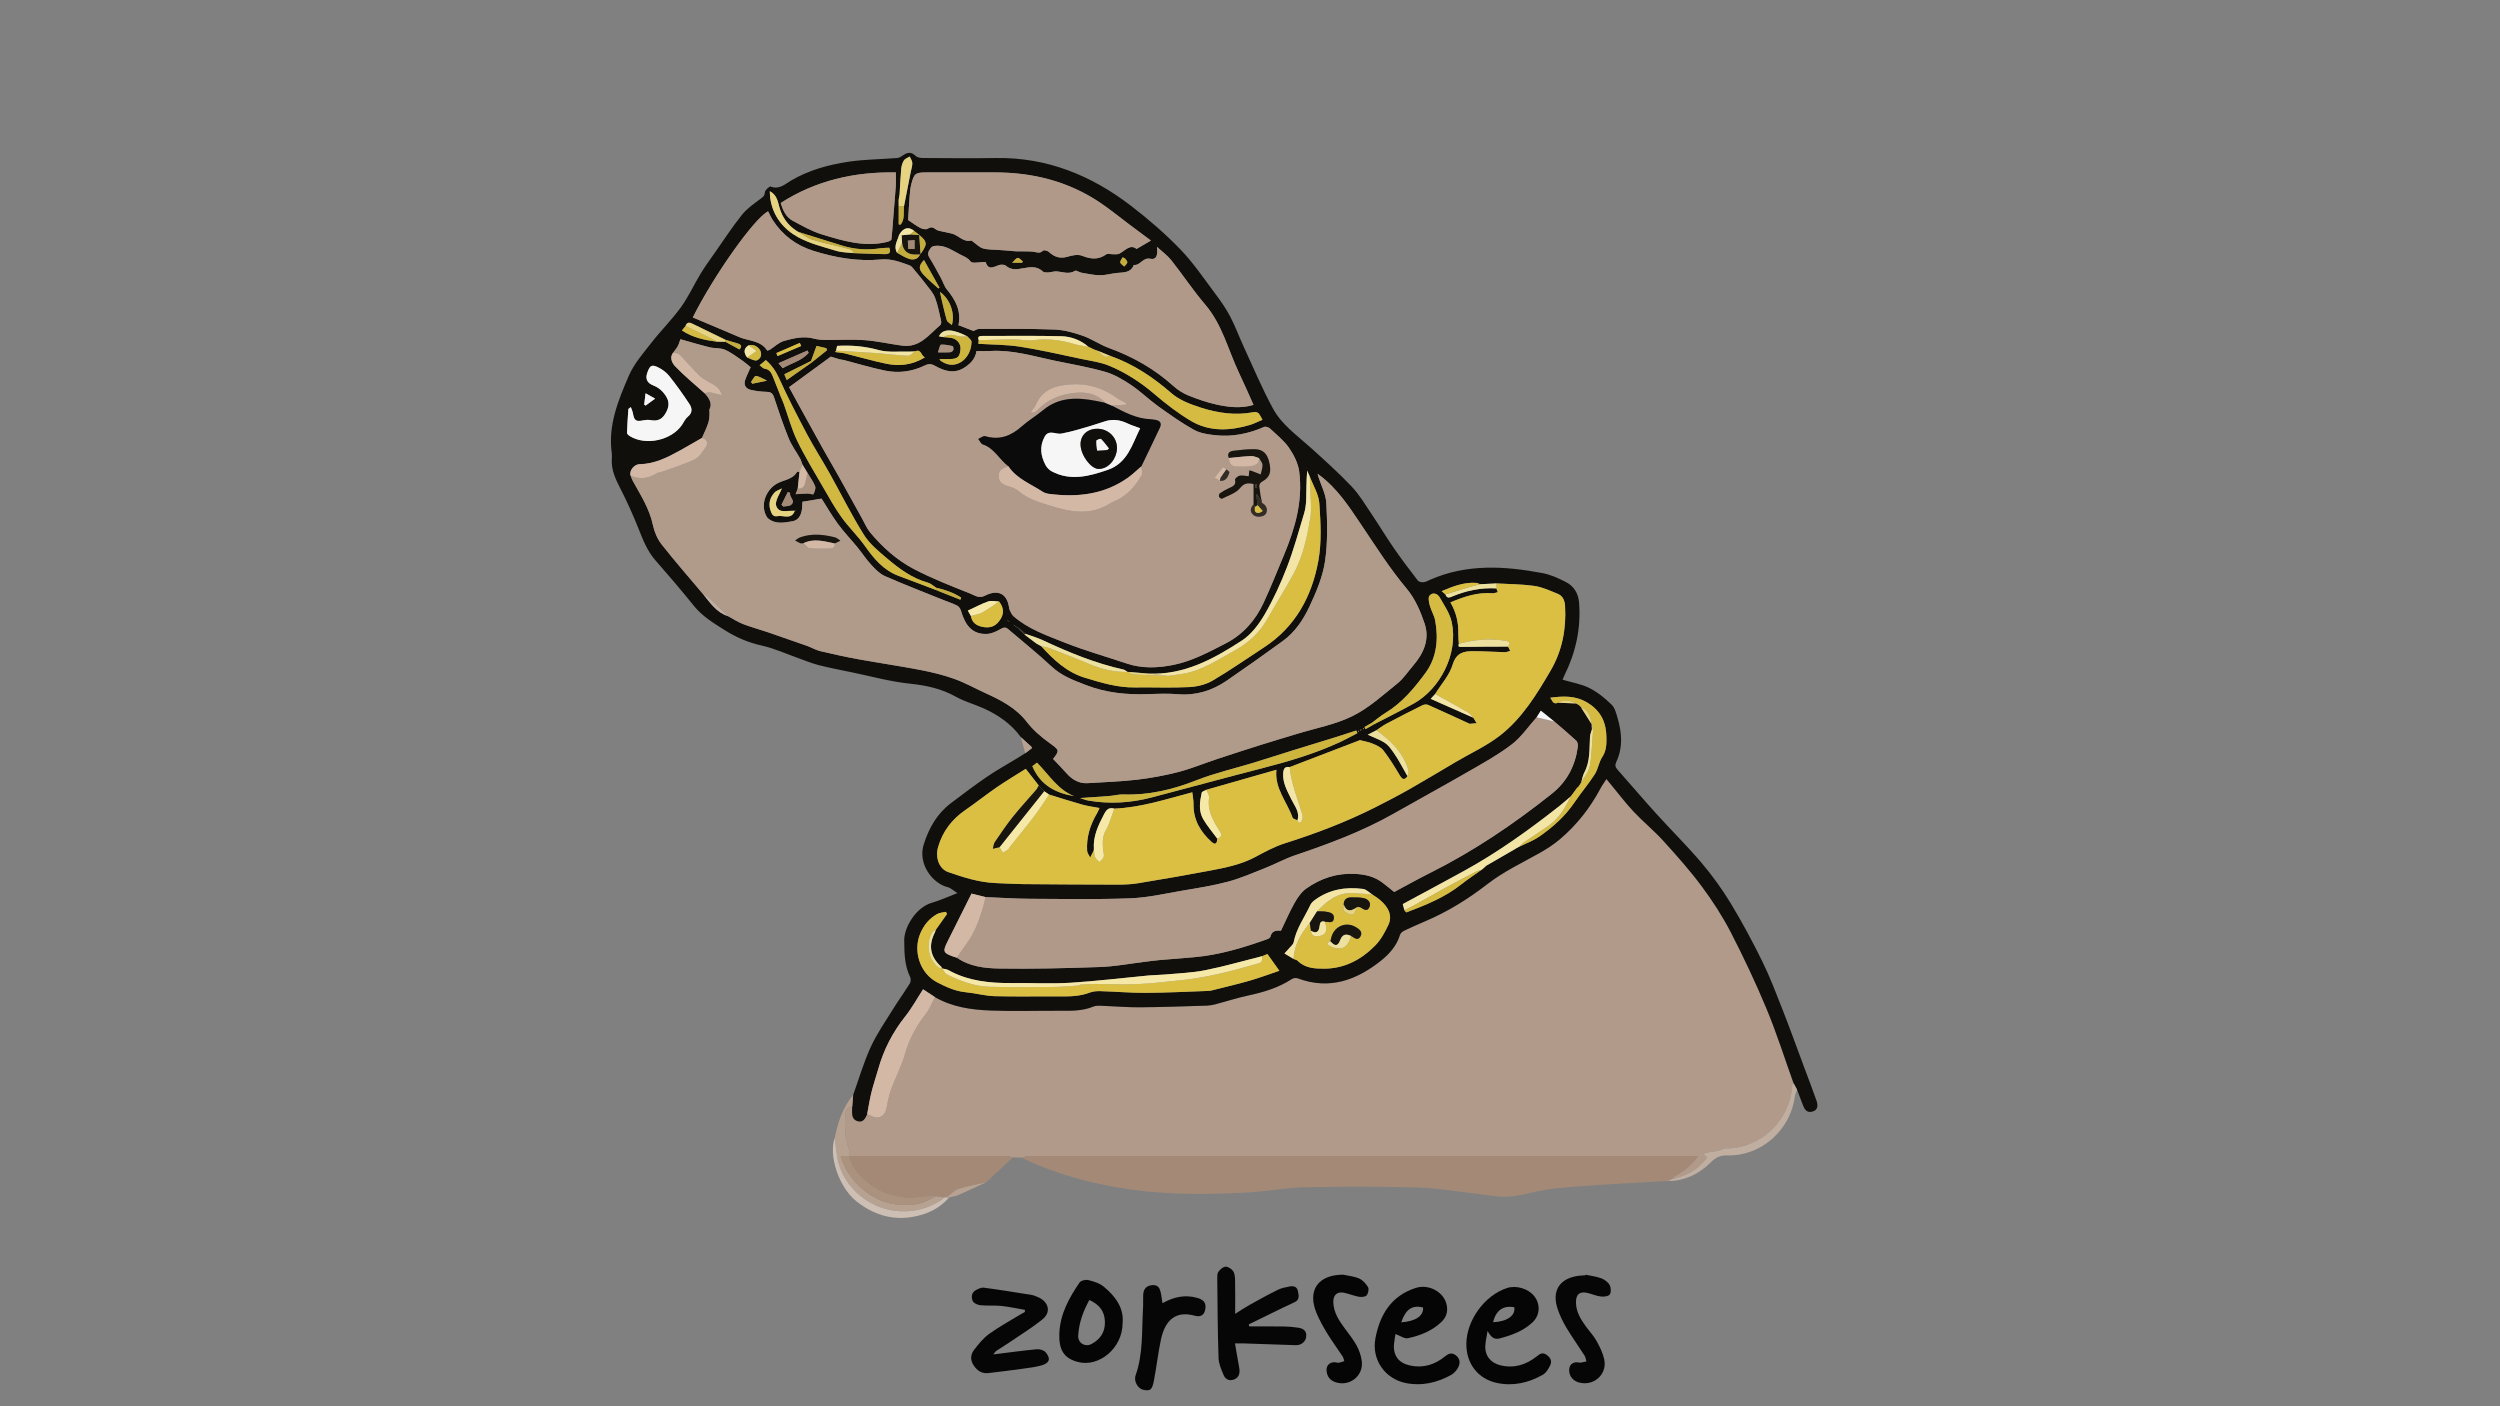 <?xml version="1.0" encoding="UTF-8"?>
<svg id="Layer_1" data-name="Layer 1" xmlns="http://www.w3.org/2000/svg" version="1.1" viewBox="0 0 1920 1080">
  <rect x="0" y="0" width="1920" height="1080" fill="#808080" stroke="none"/>
  <defs>
    <style>
      .cls-1 {
        fill: #ab927f;
      }

      .cls-1, .cls-2, .cls-3, .cls-4, .cls-5, .cls-6, .cls-7, .cls-8, .cls-9, .cls-10, .cls-11, .cls-12, .cls-13, .cls-14, .cls-15, .cls-16, .cls-17, .cls-18, .cls-19, .cls-20, .cls-21, .cls-22, .cls-23, .cls-24, .cls-25, .cls-26, .cls-27 {
        stroke-width: 0px;
      }

      .cls-2 {
        fill: #ede19f;
      }

      .cls-3 {
        fill: #d3b8a6;
      }

      .cls-4 {
        fill: #b09988;
      }

      .cls-5 {
        fill: #a48a76;
      }

      .cls-6 {
        fill: #342d25;
      }

      .cls-7 {
        fill: #b09989;
      }

      .cls-8 {
        fill: #cdbfb4;
      }

      .cls-9 {
        fill: #050505;
      }

      .cls-10 {
        fill: #f7f6f6;
      }

      .cls-11 {
        fill: #b7a292;
      }

      .cls-12 {
        fill: #c0aea1;
      }

      .cls-13 {
        fill: #d5bb41;
      }

      .cls-14 {
        fill: #b19a89;
      }

      .cls-15 {
        fill: #ceb53e;
      }

      .cls-16 {
        fill: #b09a89;
      }

      .cls-17 {
        fill: #f6e9a8;
      }

      .cls-18 {
        fill: #060606;
      }

      .cls-19 {
        fill: #dabf42;
      }

      .cls-20 {
        fill: #d9be42;
      }

      .cls-21 {
        fill: #e6d482;
      }

      .cls-22 {
        fill: #100f0c;
      }

      .cls-23 {
        fill: #17150e;
      }

      .cls-24 {
        fill: #c5ad3d;
      }

      .cls-25 {
        fill: #d1b840;
      }

      .cls-26 {
        fill: #0c0b0b;
      }

      .cls-27 {
        fill: #f2e5a5;
      }
    </style>
  </defs>
  <path class="cls-14" d="M784.74,889.05c-2.26-.07-4.53-.15-6.79-.22-1.89-.34-3.78-.98-5.66-.98-40.08-.06-80.16-.05-120.23-.05-.06-2.06.44-4.33-.27-6.13-3.24-8.23-2.87-16.78-2.64-25.3.09-3.27,1.36-6.17,5.37-6.49-.04.98-.11,1.97-.13,2.95-.08,3.61.21,7.22,4.45,8.3,4.23,1.09,5.62-2.31,7.12-5.26.63.15,1.35.16,1.89.47,6.95,3.99,12.01,1.36,13.28-6.5.78-4.86,2-9.73,3.7-14.35,3.19-8.68,7.67-16.96,10.16-25.81,3.21-11.41,8.49-21.36,15.76-30.6,3.09-3.92,4.92-8.83,7.33-13.29,13.16,7.66,27.82,9.72,42.56,10.3,17.45.69,34.95.12,52.43.18,8.99.03,17.96.37,26.55-3.19,1.9-.79,4.27-.71,6.4-.64,9.77.35,19.55,1.25,29.32,1.18,17.12-.12,34.24-.78,51.35-1.28,2.15-.06,4.33-.4,6.41-.95,8.47-2.22,16.82-4.94,25.37-6.79,11.95-2.58,23.48-5.98,33.81-12.79,1.11-.73,3.15-.91,4.41-.43,24.26,9.07,45.18,1.4,63.99-13.64,6.28-5.02,12.06-11.46,14.55-19.83.36-1.22,1.77-2.46,3-3.05,5.37-2.57,10.82-4.98,16.3-7.31,17.23-7.3,33.1-17.15,47.73-28.51,12.53-9.73,26.59-16.28,40.17-23.93,5.47-3.08,10.84-6.55,15.61-10.6,12.93-10.96,23.25-24.11,31.19-39.11,1.22-2.31,2.8-4.43,4.51-7.08,1.62,1.97,2.85,3.5,4.1,5,5.64,6.77,10.96,13.84,17,20.23,7.25,7.68,15.51,14.42,22.6,22.23,10.26,11.31,20.46,22.77,29.56,35,8.29,11.16,15.95,22.98,22.32,35.33,9.95,19.3,19.24,39.01,27.57,59.06,7.7,18.53,13.75,37.75,20.53,56.66-.35.72-.96,1.41-1.01,2.15-1.75,26.99-24.81,48.18-50.52,47.95-1.99-.02-3.96,1.43-6.01,1.86-2.75.58-5.58.79-8.36,1.27-.99.17-1.92.67-3.37,1.2,1.39,1.25,2.24,2.03,3.09,2.79-8.14,9.67-14.38,13.38-27.83,16.71,1.6-1.28,3.03-2.9,4.83-3.79,6.22-3.06,10.74-7.86,15.72-13.75-2.53-.18-3.95-.38-5.38-.38-169.58-.02-339.17-.02-508.75.03-1.69,0-3.38.78-5.07,1.19Z"/>
  <path class="cls-22" d="M1377.41,831.82c-6.78-18.92-12.84-38.13-20.53-56.66-8.33-20.05-17.62-39.76-27.57-59.06-6.37-12.34-14.03-24.17-22.32-35.33-9.09-12.24-19.3-23.69-29.56-35-7.09-7.81-15.35-14.55-22.6-22.23-6.04-6.39-11.36-13.46-17-20.23-1.25-1.5-2.48-3.03-4.1-5-1.7,2.66-3.29,4.78-4.51,7.08-7.95,15-18.26,28.16-31.19,39.11-4.78,4.05-10.14,7.52-15.61,10.6-13.58,7.65-27.64,14.21-40.17,23.93-14.63,11.36-30.51,21.2-47.73,28.51-5.48,2.32-10.93,4.74-16.3,7.31-1.23.59-2.64,1.82-3,3.05-2.5,8.38-8.27,14.82-14.55,19.83-18.82,15.04-39.74,22.71-63.99,13.64-1.27-.47-3.3-.3-4.41.43-10.34,6.8-21.86,10.21-33.81,12.79-8.55,1.85-16.9,4.57-25.37,6.79-2.08.54-4.26.88-6.41.95-17.11.51-34.23,1.17-51.35,1.28-9.77.07-19.54-.83-29.32-1.18-2.14-.08-4.5-.15-6.4.64-8.59,3.57-17.56,3.22-26.55,3.19-17.48-.06-34.98.51-52.43-.18-14.74-.58-29.4-2.63-42.56-10.3-2.87-1.88-5.74-3.76-9.16-6-4.69,7.22-8.59,14.4-13.6,20.7-9.67,12.15-16.6,25.54-20.8,40.44-1.71,6.06-3.77,12.03-5.28,18.13-1.37,5.54-2.21,11.2-3.28,16.81-1.5,2.95-2.89,6.34-7.12,5.26-4.24-1.09-4.52-4.7-4.45-8.3.02-.98.08-1.97.13-2.95.23-2.97.47-5.95.71-8.92,4.4-12.27,8.04-24.89,13.44-36.71,4.64-10.17,11.15-19.51,17.07-29.07,4.19-6.77,8.88-13.22,13.07-19.98.76-1.23.8-3.56.15-4.89-4.39-9-4.44-18.83-4.51-28.3-.07-9.53,8.73-25.14,21.43-28.75,6.11-1.73,11.94-4.48,19.42-7.35-3.2-2.02-5.12-3.97-7.38-4.52-11.81-2.87-23.19-17.96-18.51-32.8,3.94-12.51,10.12-23.52,20.69-31.58,9.23-7.04,18.53-14.02,28.11-20.58,7.22-4.94,14.94-9.17,22.43-13.73,2.26-1.38,4.5-2.81,6.74-4.21,1.76-1.33,3.53-2.67,5.08-3.84-.14-.73-.12-.94-.21-1.03-2.75-2.52-5.51-5.02-8.27-7.53-7.34-10.08-17.23-16.94-28.42-22-7.07-3.19-14.74-5.24-21.47-9-11.1-6.21-22.73-8.72-35.34-10.02-14.95-1.54-29.64-5.65-44.43-8.7-8.58-1.77-17.2-3.42-25.69-5.57-5.27-1.34-10.34-3.51-15.49-5.33-9.35-3.29-18.49-7.53-28.1-9.65-10.31-2.27-19.66-6.32-28.34-11.79-8.5-5.35-17.2-10.57-23.74-18.67-9.6-11.89-19.51-23.55-29.6-35.03-6.33-7.2-9.58-15.79-13.04-24.47-4.1-10.27-8.64-20.41-13.68-30.26-3.76-7.35-7.31-14.53-6.77-23.06.1-1.49.19-3.02-.02-4.49-3.01-21.45,5.01-40.69,13.12-59.51,3.99-9.25,11.09-17.28,17.4-25.39,7.24-9.3,15.71-17.66,22.6-27.18,5.79-8.01,9.92-17.21,15.07-25.71,3.26-5.38,6.99-10.49,10.61-15.65,6.96-9.93,13.61-20.12,21.16-29.59,3.82-4.79,9.14-8.48,14.13-12.21,1.96-1.47,3.34-2.26,3.48-5.15.08-1.62,3.58-4.71,4.44-4.37,6.66,2.63,11.29-2.03,15.81-4.68,13.64-7.98,28.49-12.02,43.74-14.34,12.44-1.88,25.15-1.91,37.73-2.91,1.45-.12,2.96-1.05,4.21-1.93,3.38-2.38,6.4-3.1,9.77.26,1.17,1.16,3.46,1.66,5.25,1.67,18.81.12,37.63.32,56.44.02,39.15-.63,73.24,13.24,103.71,36.62,13.4,10.29,26.33,21.44,38.05,33.58,10.1,10.46,18.31,22.77,27.09,34.46,4.07,5.42,8,11.06,11.13,17.04,3.91,7.48,6.82,15.48,10.37,23.16,7.38,15.98,14.16,32.29,22.58,47.7,6.67,12.21,18.32,20.41,28.58,29.63,10.87,9.77,21.78,19.58,31.82,30.18,6,6.33,10.53,14.1,15.46,21.4,5.77,8.54,11.05,17.41,16.92,25.88,5.86,8.47,12.1,16.69,18.39,24.85.77,1,2.93,1.43,4.37,1.28,1.75-.17,3.44-1.18,5.11-1.91,28.11-12.34,57.12-10.58,86.21-5.1,6.2,1.17,12.26,3.91,17.92,6.82,6.23,3.2,9.67,8.64,10.23,16.03,1.5,19.6-2.53,38-11.18,55.51-.71,1.45-1.29,2.96-1.53,3.51,7.11,2.12,14.4,3.29,20.7,6.45,6.25,3.14,11.95,7.83,17,12.76,2.6,2.54,3.61,6.97,4.7,10.73,3.2,11.07,4.01,22.24-1.04,33.02-1.22,2.6-.91,4.15.84,6.13,10.04,11.32,19.85,22.84,30.01,34.06,11.47,12.66,23.68,24.69,34.71,37.72,8.22,9.72,15.76,20.18,22.36,31.07,8.77,14.48,16.79,29.46,24.25,44.66,5.91,12.05,10.68,24.67,15.59,37.18,5.64,14.39,10.87,28.93,16.27,43.41,3.24,8.69,6.58,17.35,9.65,26.1,1.25,3.55,1.24,7.33-3.34,8.47-4.44,1.11-6.09-2.2-7.35-5.72-1.34-3.74-2.82-7.44-4.23-11.15-.92-1.71-1.83-3.41-2.75-5.12ZM779.03,480.1c-.2-.12-.39-.23-.59-.35.12.19.24.39.36.58.35.32.7.64,1.05.96.65.35,1.3.71,1.95,1.06,1.6,1.61,3.21,3.21,4.81,4.82,3.07,2.32,6.13,4.63,9.2,6.95.69.39,1.39.78,2.08,1.17l-.06-.03c.67.37,1.34.74,2.01,1.11h-.08c9.54,10.52,19.68,20.03,33.83,24.28,12.42,3.72,24.73,7.5,37.92,7.31,13.97-.2,27.97.44,41.91-.28,6.08-.31,12.71-1.95,17.92-5,13.44-7.87,26.2-16.9,39.28-25.39,24.34-15.8,37-39.43,41.93-66.88,2.55-14.2,1.71-29.21.72-43.74-.48-7.07-4.82-13.87-7.42-20.8-.63-1.49-1.26-2.97-1.89-4.46-.72,7.48-.55,14.78-.79,22.06-.12,3.61-.55,7.32-1.58,10.76-4.16,13.83-7.97,27.81-13.15,41.26-4.81,12.49-10.44,24.81-17.16,36.36-4.4,7.56-10.26,15.35-17.43,20.03-21.77,14.21-44.58,26.71-72,25.44-5.31-.44-10.63-.89-15.94-1.33l.04.08c-1.04-.64-2-1.62-3.13-1.87-21.62-4.77-41.91-13.15-61.88-22.48-4.16-1.94-8.63-3.22-12.96-4.81-1.99-1.6-3.98-3.2-5.97-4.8-.66-.33-1.33-.66-1.99-.99-.32-.34-.65-.69-.98-1.03ZM1213.45,542.27s-.08-.07-.08-.07c.36.35.73.69,1.09,1.04l-.18.07c2.72,4.3,5.43,8.6,8.15,12.9,0,0-.04-.08-.04-.08.07,1.33.14,2.66.21,4-.51,1.91-1.36,3.81-1.48,5.75-.58,9.26.27,18.69-4.35,27.36-1.26,2.36-1.65,5.18-2.44,7.79l.04-.07c-.67,1.03-1.35,2.07-2.02,3.1l.12-.06c-.44.37-.87.74-1.31,1.12-1.57,2.13-3.14,4.27-4.7,6.4-3.03,2.58-5.98,5.26-9.11,7.72-23.11,18.17-46.94,35.3-72.75,49.5-15.63,8.6-31.38,17-47.28,25.59.25.94.75,2.82,1.25,4.71.52.58,1.27,1.77,1.54,1.67,14.98-5.62,29.75-11.62,42.46-21.74,4.84-3.85,10.05-7.24,15.09-10.84l-.04.03c.39-.3.79-.6,1.18-.9l-.05.05c.91-.82,1.82-1.65,2.73-2.47,7.33-4.24,14.66-8.49,21.99-12.73.44-.27.88-.55,1.32-.82l-.09.06c.68-.37,1.35-.73,2.03-1.1v.04c5.18-2.57,10.76-4.57,15.45-7.84,10.36-7.21,19.77-15.53,26.95-26.16,4.97-7.37,10.81-14.16,15.62-21.63,2.55-3.97,3.11-9.23,5.69-13.16,3.03-4.62,3.32-9.15,3.3-14.43-.06-11.88-3.94-20.9-14.53-27.36-9.21-5.62-18.63-5.19-28.64-3.86,1.6,2.08,2.12,5.54,6.03,3.84,4.63.19,9.25.38,13.88.57,0,0-.09-.02-.09-.02.68.38,1.36.76,2.03,1.14,0,0-.09-.14-.09-.14.37.35.74.69,1.11,1.04ZM774.87,477.29c.17.13.34.25.51.38-.13-.17-.26-.34-.39-.51-.37-.24-.74-.48-1.12-.69-.02-.01-.18.23-.28.35.43.16.85.32,1.28.47ZM842.94,269.39c-.99-.36-1.99-.73-2.98-1.09l-4.04-1.96c-5.99-5.18-13.29-7.92-20.85-8.11-20.3-.52-40.62-.16-60.93-.22-2.52,0-3.4.84-2.49,3.26-.14,1.4-.27,2.8-.27,2.77,10.98.7,21.63.6,32.01,2.23,15.75,2.47,31.32,6.07,46.93,9.35,7.31,1.53,14.91,2.52,21.72,5.35,12.57,5.23,23.94,12.62,34.42,21.56,8.92,7.62,18.33,14.93,28.42,20.86,14.07,8.27,29.49,7.53,44.76,3.07,3.36-.98,6.51-2.64,9.95-4.07-2-3.09-2.42-6.69-6.98-5.81-13.73,2.64-27.27.66-40.3-3.49-7.95-2.54-16.47-5.73-22.6-11.07-14.1-12.28-29.19-22.37-46.81-28.62-3.34-1.35-6.68-2.7-10.02-4.06,0,0,.07.06.07.06ZM706.06,180.54c-1.3-1.05-2.61-2.11-3.91-3.16-4.39-3.59-8.3-2.59-11.63,3-1.16,4.5-4.52,8.73-1.62,13.71,3.19,1.67,6.23,3.9,9.63,4.83,3.03.84,6.45.25,8.03-3.44.14-.14.28-.27.42-.41,4.81-6.9,5.92-9.04-1-14.6,0,0,.08.08.08.08ZM574.92,265.18c-4.13,2.67-3.68,5.89-1.13,9.37,2.24.84,4.45,2.19,6.73,2.33,1.21.08,3.29-1.7,3.71-3.04,1.62-5.13-3.88-10.08-9.31-8.66ZM622.89,277.23c-6.72,3.34-13.45,6.68-20.53,10.2.2.49.75,1.78,1.86,4.45,6.88-4.85,13.22-9.31,19.55-13.78,3.79-3.04,7.57-6.08,11.36-9.12-.16-.52-.32-1.04-.48-1.56-2.88-.67-5.76-1.33-7.57-1.75-1.54,4.24-2.86,7.9-4.19,11.57ZM557.32,261.04c-8.6-4.18-17.2-8.33-25.78-12.54-2.38-1.17-4.11-.9-5.01,1.83-.88,1.08-1.76,2.17-2.8,3.44,8.36,5.59,17.32,7.34,26.44,8.59,2.31.04,4.63.09,6.94.13,3.57,1.94,7.14,3.89,10.79,5.88,2.35-2.49,1.24-3.85-1.63-4.69-2.99-.86-5.96-1.76-8.94-2.65ZM612.66,375.25c-.52,1.38-1.04,2.75-1.63,4.3,3.6-.23,6.35-.52,9.11-.54,1.58-.01,4.32.99,4.54.55.92-1.85,1.99-4.43,1.34-6.1-1.41-3.63-3.84-6.86-5.85-10.25-1.31-2.17-2.63-4.34-3.94-6.51-.58-1.52-.98-3.13-1.76-4.54-2.9-5.19-6.55-10.05-8.77-15.5-4.23-10.4-7.8-21.07-11.34-31.73-1.05-3.15-2.68-3.92-5.78-3.98-3.95-.07-7.95-.6-11.8-1.46-4.06-.91-5.91-3.74-4.41-7.89,1.22-3.36,2.83-6.57,4.12-9.52-2.34-1.89-4.27-3.67-6.41-5.12-4.36-2.94-8.58-6.28-13.34-8.34-3.48-1.51-7.81-.9-11.62-1.84-7.66-1.88-15.22-4.16-22.6-6.22-.57,1.56-1.07,3.63-2.05,5.43-1.01,1.86-2.49,3.45-3.76,5.17-2.7,3.9-.14,8.12,1.73,10.09,7.02,7.39,15,13.87,22.62,20.69q6.91,7.21,3.75,12.57c.18,3.43.19,6.87-.77,10.02-1.24,4.06-3.25,7.88-4.94,11.81-5.58,3.19-11.12,6.44-16.74,9.56-9.76,5.41-19.63,10.43-31.22,10.62-4.32.07-8.12,5.3-6.83,8.79.55,1.35.96,2.77,1.66,4.03,6,10.89,12.81,21.32,15.44,33.87,1.1,5.23,3.4,10.71,6.68,14.88,10.24,13.04,21.19,25.51,31.87,38.21,5.45,6.72,10.32,14.09,19.19,16.94,3.79,2.03,7.43,4.47,11.41,6.01,6.31,2.43,12.88,4.19,19.3,6.37,10.01,3.41,20,6.89,29.97,10.44,3.41,1.21,6.6,3.19,10.08,4.02,9.81,2.34,19.67,4.48,29.59,6.29,15.82,2.88,31.74,5.16,47.52,8.21,8.74,1.69,17.5,3.82,25.87,6.82,8.17,2.92,15.83,7.23,23.75,10.85,11.99,5.48,23.5,11.29,31.95,22.22,4.81,6.22,11.08,11.6,17.5,16.22,7.35,5.28,7.94,5.55,2.65,12.19,3.38,3.58,6.88,7.11,10.17,10.83,4.4,4.97,9.57,8.19,16.43,7.77,12.6-.78,25.25-1.19,37.78-2.65,10.67-1.25,21.33-3.19,31.72-5.87,9.91-2.56,19.45-6.55,29.2-9.78,11.67-3.86,23.37-7.65,35.1-11.35,8.87-2.8,17.81-5.41,26.71-8.13,14.39-4.41,29.6-7.18,42.93-13.77,12.55-6.2,23.35-16.12,34.42-25.03,4.72-3.79,8.18-9.16,12.19-13.83,7.99-9.29,12.74-20.05,8.75-32-3.15-9.44-7.37-19.27-13.68-26.77-13.12-15.63-23.91-32.72-35.22-49.55-9.25-13.75-18.34-27.79-32.01-37.87-.42-.35-.84-.71-1.26-1.06.12.62.25,1.25.37,1.87,2.2,6.94,5.94,13.81,6.28,20.84.74,14.9,1.17,30.1-1.05,44.76-1.8,11.92-6.77,23.64-11.97,34.68-4.71,9.99-11.02,19.51-20.26,26.22-14.23,10.34-28.57,20.54-43.08,30.48-11.27,7.73-23.67,11.66-37.63,10.5-7.6-.63-15.31-.35-22.96-.07-16.26.6-32.15-.98-47.45-6.88-9.43-3.63-18.79-7.02-26.51-14.23-10.77-10.05-22.32-19.27-33.52-28.85-2.18-1.86-3.85-1.12-6.18.22-3.05,1.75-6.64,3.38-10.05,3.52-11.09.46-16.65-6.39-19.95-17.85-.42-1.48-1.59-3.2-2.89-3.88-3.21-1.66-6.71-2.75-10.08-4.11-15.19-6.14-30.5-12.02-45.5-18.62-4.05-1.78-7.47-5.43-10.57-8.79-3.82-4.13-6.89-8.93-10.47-13.3-4.94-6.03-10.38-11.67-14.98-17.94-4.78-6.52-8.82-13.6-12.56-19.45-4.99.83-9.57,1.59-14.7,2.44-.02.34-.12,1.8-.16,3.27-.16,6.16-2.47,10.85-7.42,11.68-6.37,1.07-13.23,2.64-19.02-2.37-.37-.32-.63-.77-.88-1.2-4.9-8.35-1.15-19.45,6.93-24.78,5.32-3.51,12.82-3.24,16.41-9.59.14-.25,1.24.04,1.89.08-.46,4.27-.92,8.54-1.37,12.81ZM610.07,392.27c-4.13-.2-9.77,1.22-12.08-.94-4.84-4.51,0-9.87,2.5-16.21-2.67,1.4-4.44,1.84-5.47,2.96-3.57,3.9-5.04,8.33-3.34,13.73.92,2.91,2.11,5.25,5.3,4.6,4.52-.93,10.53,3.01,13.33-3.82.03-.08-.18-.26-.27-.39.25,0,.5.01.75.02-.01-.16-.02-.32-.04-.48-.22.18-.45.35-.67.53ZM1110.07,456.52c.87,2.22,2.07,2.92,4.55,1.86,11.03-4.71,22.53-7.18,34.6-6.48.37.97.74,1.93,1.11,2.9-1.38.29-2.79.91-4.14.81-11.39-.87-21.72,2.57-32.25,7.03,4.48,7.74,6.26,15.56,6.07,23.87-.06,2.63.25,5.28.39,7.91-.83,2.57.36,2.47,2.52,2.43,11.76-.23,23.53-.2,35.29-.26.55,1.09,1.09,2.18,1.64,3.27-1.33.36-2.67,1.06-3.99,1.03-8.14-.19-16.27-.76-24.4-.78-7.34-.02-13.01,1.2-15.8,10.37-2.46,8.11-8.82,15.05-13.45,22.5-1.04,1.13-2.09,2.27-3.43,3.73,11.39,5.05,22.09,9.78,32.78,14.52.84,1.4,1.68,2.79,2.53,4.19-1.77.17-3.54.35-5.32.47-.29.02-.6-.25-.9-.39-10.37-4.75-20.72-9.57-31.16-14.17-1.2-.53-3.14-.26-4.38.35-9.18,4.56-18.3,9.24-27.36,14.04-2.75,1.45-5.25,3.39-7.86,5.1-2.11,1.09-4.22,2.17-6.66,3.43,13.96,6.09,14.27,5.87,19.76,13.62,4.07,5.74,7.21,12.15,10.77,18.25-2.52,3.32-3.96,2.7-6.37-1.38-3.75-6.38-7.72-12.7-12.24-18.54-1.86-2.41-5.25-3.88-8.23-5.12-3.19-1.33-6.71-1.87-9.68-2.65-17.78,6.82-35.86,13.75-53.93,20.68-3.79-.61-4.79,1.27-5.02,4.79-.48,7.58,3.23,13.62,6.3,20.03,2.42,5.04,6.68,9.69,4.64,16.07-1.3-.68-3.41-1.08-3.76-2.09-4.17-12.07-13.87-22.14-12.4-36.72-18.52,5.29-36.16,10.33-53.81,15.37-1.23.73-3.33,1.27-3.54,2.23-1.47,6.81-2.57,13.9,1.11,20.23,3.1,5.33,7.21,10.08,10.88,15.09-.21,3.08-1.15,5.43-4.41,2.5-8.59-7.75-14.1-17.04-13.88-29.09.05-2.87-.59-5.75-.95-9.01-20.15,5.3-39.43,11.66-59.82,12.52-3.97-1.11-5.88.37-7.88,4.18-4.45,8.5-8.54,16.9-7.87,26.82-.08.49-.06,1.02-.26,1.45-.82,1.72-1.7,3.41-2.57,5.11-.82-1.75-2.27-3.46-2.37-5.25-.6-10.39,2.35-19.92,7.66-28.79.71-1.18,1.18-2.51,1.86-3.99-4.86-.93-9.14-1.45-13.25-2.6-8.53-2.4-16.97-5.13-25.44-7.72-1.27-.87-2.54-1.74-3.81-2.62l-4.14-4.31c-3.14-4.03-6.27-8.06-9.99-12.83-7.4,4.68-14.94,9.15-22.15,14.1-8.21,5.63-16,11.87-24.2,17.51-10.26,7.06-17.41,16.27-20.91,28.26-2.38,8.17.55,16.9,7.74,19.42,11.86,4.16,23.92,7.98,36.68,8.46,6.97.26,13.94.71,20.92.78,24.29.22,48.57.37,72.86.39,5.14,0,10.35-.24,15.41-1.07,18.37-3.03,36.72-6.18,55.01-9.65,12.06-2.28,24.1-4.65,35.15-10.61,7.29-3.93,14.72-7.94,22.57-10.42,23.81-7.54,47.06-16.38,69.37-27.63,8.89-4.49,17.74-9.1,26.4-14.02,11.97-6.8,23.75-13.96,35.62-20.94,11.3-6.65,23.47-12.18,33.73-20.15,17-13.21,28.22-31.65,38.92-49.95,8.78-15.03,12.11-31.84,11.07-49.41-.26-4.49-1.74-7.92-5.82-9.56-5.79-2.32-11.64-5.1-17.72-5.97-9.62-1.39-19.44-1.36-29.17-1.93-4.18.2-8.35.4-12.53.61-1.01-.36-2.01-.96-3.04-1.03-9.31-.64-17.67,2.65-26.51,6.33,1.25,1.09,2.07,1.82,2.9,2.54ZM642.3,268.34c-.09.32-.18.64-.26.95-.17.23-.37.45-.49.71-.05.11.07.42.14.43,2.45.34,4.95.44,7.34,1.02,10.55,2.59,20.99,5.69,31.61,7.89,10.03,2.08,19.87,1.08,29.68-4.88-3.15-1.42-2.66-6.67-7.47-4.66-1.31.07-2.61.25-3.92.21-8.08-.26-16.56.88-24.15-1.2-10.63-2.91-21.08-3.84-31.88-3.17-.2.9-.4,1.8-.6,2.7ZM613.34,178.23l-1.28-.73c-6.87-4.33-11.18-10.3-13.46-18.26-1.22-4.26-1.84-9.56-7.41-12.38.16,2.33.16,4.09.43,5.81,2.06,13.46,10.07,23.31,21.32,29.5,9.01,4.95,19.42,7.48,29.38,10.51,4.33,1.32,9.09,1.21,13.66,1.76,7.78.27,15.56.64,23.35.74,2.78.04,5.51-.64,3.62-4.92-2.37.14-4.7.1-6.97.45-10.03,1.55-19.86.86-29.54-2.18-11.03-3.46-22.08-6.89-33.12-10.33l-.22.19.24-.16ZM694.23,158.61c1.74-8.87,3.48-17.74,5.22-26.61.45-2.27,1.29-4.56,1.21-6.81-.06-1.68-1.3-3.31-2.01-4.97-1.54.98-3.61,1.62-4.48,3.02-1.19,1.89-1.85,4.32-2.05,6.58-.6,6.52-.85,13.07-1.24,19.6-.24,1.37-.48,2.75-.72,4.12.01,1.61.02,3.22.03,4.83v13.95c.49.07.98.14,1.48.21,3.31-4.02,2.13-9.17,2.57-13.92ZM742.93,258.34c-10.19-5.3-18.7-6.76-21.83-.02,1.16.2,2.27.39,3.39.58,1.96.19,3.93.29,5.88.58,4.46.65,7.65,4.44,7.31,8.59-.49,5.95-2.11,7.55-7.96,7.68-2.72.06-5.45.01-8.17.01.61,1.38,1.35,1.62,1.98,2.02,10.78,6.94,22.53-2.48,22.58-15.33,0-1.37-2.06-2.74-3.17-4.11ZM745.65,473.08c.87,5.47,4.75,7.68,9.61,8.49,6.09,1.02,10.14-1.05,13.33-6.4,2.82-4.73,1.9-9.09-1.33-13.21-2.8-.07-5.86-.91-8.33-.05-5.22,1.81-10.14,4.5-15.64,7.05.46.8,1.41,2.46,2.36,4.12ZM1055.09,556.34c10.3-5.36,20.75-10.46,30.87-16.13,19.74-11.06,34.21-37.75,28.98-62.39-1.42-6.69-5.76-12.85-9.22-18.99-1.73-3.06-5.4-4.22-7.82-1.37-1.23,1.46-.48,5.1.18,7.55,1.06,3.94,3.38,7.59,4.13,11.55,2.68,14.26,1.14,28.58-7.36,40.13-8.55,11.61-17.98,23.05-30.78,30.8-3.67,2.22-6.97,5.05-10.44,7.6-1.91,1.09-3.82,2.19-5.73,3.28.3.53.59,1.06.89,1.59,2.1-1.21,4.2-2.41,6.29-3.62ZM718.97,451.38c-2.1-1.33-4.03-3.26-6.32-3.89-12.05-3.34-21.84-10.54-31.11-18.38-6.56-5.54-13.59-11.26-18.07-18.38-9.62-15.31-17.63-31.63-26.47-47.43-5.59-9.98-11.81-19.62-17.17-29.72-7.53-14.2-14.93-28.51-21.54-43.15-2.56-5.68-5.84-10.18-10.14-13.91-1.57,1.31-2.94,2.45-4.77,3.97,1.56,1.13,2.62,2.52,3.85,2.68,4.09.53,5.34,3.57,6.59,6.69,1.91,4.76,3.75,9.56,5.64,14.33.78,1.98,1.71,3.91,2.43,5.92,3.42,9.49,6,19.38,10.36,28.4,5.98,12.37,13.21,24.14,20.09,36.06,4.48,7.76,8.86,15.63,14.09,22.88,5.52,7.65,12.47,14.28,17.91,21.98,6.93,9.82,14.34,18.67,26.04,22.95,9.48,3.47,18.89,7.14,28.33,10.72,6.28,2.5,12.56,5,18.84,7.49.21-.54.42-1.07.63-1.61-5.85-3.81-12.37-6.07-19.22-7.61ZM1053.84,686.92c-2.31-1.45-4.5-3.86-6.96-4.19-13.42-1.79-26.12.36-37.27,8.63-1.29.95-2.58,2.23-3.24,3.65-4.45,9.5-10.82,18.14-12.86,28.75-.27,1.43-1.8,2.66-2.84,3.9-1.34,1.58-2.79,3.08-4.19,4.61,2.33,1.41,4.66,2.82,6.99,4.23,1.06.46,2.39.65,3.15,1.41,5.74,5.74,13.15,6.05,20.43,6.02,15.68-.06,28.6-7.03,39.23-17.9,4.27-4.37,7.39-10.15,10.01-15.77,3.86-8.27-1.09-16.42-12.46-23.33ZM723.6,743.81c-.31-.53-.51-1.18-.94-1.57-8.21-7.43-9.79-16.05-4.8-25.92.37-.73.59-1.54.87-2.31,2.85-4.02,5.71-8.03,8.56-12.05-.28-.56-.57-1.12-.85-1.68-2.28.54-4.83.6-6.78,1.72-6.02,3.46-10.12,8.35-12.95,15.07-5.65,13.42-.12,30.45,12.82,37.25,7.11,3.73,14.2,6.97,22.36,7.74,7.38.7,14.67,2.8,22.04,3,16.97.46,33.96.04,50.94.19,7.53.07,14.9-.2,22.07-2.96,2.55-.98,5.56-1.17,8.34-1.08,11.6.34,23.2,1.36,34.79,1.3,15.95-.09,31.9-.89,47.84-1.48,1.8-.07,3.6-.61,5.38-1.06,8.96-2.27,17.98-4.35,26.85-6.93,7.6-2.21,15.03-5.01,22.4-7.5-3.31-4.64-6.11-8.57-9.16-12.84-.98.4-2.49,1.02-4.01,1.64-14.63,3.67-29.15,7.89-43.93,10.83-10.18,2.02-20.7,2.33-31.08,3.3-3.97.37-7.98.31-11.95.68-20.16,1.89-40.29,4.4-60.49,5.63-14.76.9-29.63.06-44.44.21-17.14.17-33.87-1.43-49.23-9.99-1.36-.76-3.11-.81-4.67-1.19h.02ZM1193.68,554.11c-3.33-2.68-6.66-5.35-10.33-8.29-1.16,1.83-2.2,3.46-3.23,5.09-6.3,7.03-11.74,15.18-19.1,20.81-10.48,8.02-22.22,14.47-33.7,21.1-18.97,10.95-38.2,21.43-57.25,32.23-23.97,13.59-49.65,23.06-75.64,31.88-7.66,2.6-14.84,6.56-22.37,9.56-9.52,3.78-18.97,7.96-28.82,10.6-11.52,3.1-23.41,4.93-35.2,6.94-13.26,2.26-26.55,5.37-39.91,5.88-25.74.97-51.55.52-77.32.37-11.29-.07-22.57-.84-33.86-1.3-3.65-.91-7.3-1.82-10.84-2.7-6.26,12.53-12.29,24.66-18.38,36.75-3.91,7.76-3.5,8.86,4.75,11.75.78.27,1.59.48,2.38.71,9.74,6.81,21.27,8.14,32.37,8.32,25.93.43,51.89-.24,77.82-1.16,11.08-.39,22.09-2.52,33.13-3.85,4.11-.5,8.22-1.1,12.34-1.47,8.89-.8,17.8-1.41,26.69-2.21,19.35-1.73,37.77-7.31,55.94-13.82.97-.35,2.34-1.09,2.51-1.88,1-4.49,4.23-4.99,8.09-4.62,3.51-7.27,6.63-14.6,10.53-21.48,2.31-4.07,5.23-8.32,8.96-10.96,11.23-7.94,23.7-12.03,37.88-11.2,7.66.45,14.4,2.09,20.46,6.61,3.04,2.27,5.95,4.72,9.15,7.28,9.08-4.84,18.27-10,27.7-14.72,33.48-16.75,64.3-37.59,93.5-60.87,11.59-9.24,17.98-21.6,19.86-36.25.18-1.43-.32-3.52-1.31-4.44-5.47-5.04-11.19-9.81-16.82-14.67ZM606.01,297.35c1.72,3.18,3.97,7.4,6.28,11.58,6.48,11.77,12.94,23.56,19.49,35.3,4.13,7.4,8.45,14.68,12.59,22.07,6,10.72,11.91,21.5,17.88,32.25,1.94,3.49,3.48,7.31,5.99,10.33,9.42,11.34,20.47,21.21,33.41,28.03,14.02,7.39,28.92,13.16,43.68,19.03,3.2,1.27,6.44,3.94,11.15,1.53,9.53-4.88,16.68-1.94,18.38,8.56.13.82.19,1.71.56,2.42.84,1.64,1.53,3.56,2.85,4.72,11.38,9.99,25.59,14.83,39.25,20.29,15.55,6.21,31.77,10.72,47.66,16.09,11.89,4.02,23.97,3.51,35.93,1.11,14.33-2.87,27.11-9.82,40-16.41,13.62-6.97,23.08-17.83,29.38-31.42,5.57-12.02,10.46-24.36,15.58-36.59,8.58-20.47,14.59-41.57,11.73-63.97-.82-6.38-4.14-12.92-7.85-18.32-3.87-5.63-9.51-10.08-14.59-14.82-1.03-.97-3.34-1.74-4.47-1.25-11.95,5.2-24.37,7.8-37.33,6.4-5.65-.61-11.77-1.47-16.6-4.15-9.63-5.35-18.68-11.8-27.65-18.24-7.13-5.12-13.46-11.38-20.74-16.25-6.15-4.11-12.82-8.07-19.84-10.08-12.75-3.66-25.92-5.86-38.93-8.59-16.25-3.41-32.26-8.42-49.18-7.4-3.5.21-7.02.03-10.67.03-.89,5.56-4,9.12-8.58,12.27-8.28,5.69-15.92,3.24-23.36-.94-2.96-1.66-5.09-1.57-7.81-.24-9.75,4.78-20.13,6.1-30.62,3.93-10.68-2.22-21.16-5.42-31.74-8.16-.96-.25-2-.21-2.95-.47-2.37-.66-4.71-1.42-6.85-2.08-10.21,7.47-20.63,15.1-32.05,23.45ZM962.7,310.94c-3.68-8.13-7.14-16.18-10.92-24.08-8.5-17.74-12.89-37.39-26.18-52.93-9.26-10.83-17.17-22.81-26.02-34.02-2.87-3.63-6.79-6.42-11.06-10.36.73,5.48.13,10.27-5.03,9.18-5.88-1.24-7.74,5.42-12.72,4.74-2.33,6.17-7.76,5.68-12.87,6.15-4.37.41-8.69,1.8-13.03,1.77-4.75-.03-9.5-1.12-14.22-1.92-1.77-.3-4.09-2.09-5.08-1.47-4.74,2.96-9.31.78-13.98.43-2.12-.16-4.3.7-6.46.81-1.4.07-3.3.12-4.16-.69-4.61-4.32-9.65-3.54-15.21-2.52-4.38.8-9.13,1.73-13.29-1.98-1.17-1.04-4.22-.98-5.89-.25-6.24,2.71-7.8,2.26-9.71-2.63-4.35,0-10.09,1.47-11.43-.33-2.21-2.96-4.89-3.79-7.6-5.16-5.64-2.86-10.89-6.83-17.57-6.95-1.74-.03-4.25.2-5.09,1.31-1.55,2.04-3.53,4.37-1.5,7.62,3.24,5.19,6.11,10.62,9.04,16,1.56,2.86,2.46,6.2,4.48,8.65,6.61,8,11.19,16.5,8.9,27.44,3.92,1.5,7.75,2.97,11.59,4.44,1.33-.52,2.79-1.59,4.24-1.59,19.3,0,38.62-.25,57.89.49,7.28.28,14.68,2.33,21.62,4.74,7,2.43,13.29,6.9,20.27,9.45,18.32,6.68,34.9,16.03,49.41,29.15,3.37,3.05,7.46,5.66,11.68,7.34,7.21,2.89,14.64,5.5,22.21,7.09,9.03,1.9,18.31,2.94,27.69.08ZM589.23,269.29c.88-.3,1.55-.4,2.07-.74,3.59-2.28,6.88-5.61,10.79-6.71,7.43-2.09,15.1-3.94,23.03-1.8,2.82.76,5.85,1,8.79,1.03,10.06.1,20.17-.57,30.19.16,9.68.71,19.23,2.96,28.88,4.23,13.46,1.76,20.58-8.58,29.22-15.88.66-.56.78-2.27.54-3.3-1.38-5.91-2.48-11.95-4.62-17.59-1.39-3.67-4.27-6.81-6.7-10.03-2.84-3.76-5.86-7.39-8.89-11-1.2-1.43-2.4-3.31-3.99-3.87-7.06-2.45-13.78-5.28-21.91-4.52-17.69,1.66-35.03-1.3-52.02-6.66-13.27-4.18-23.57-11.96-31.11-23.52-1.39-2.14-2.42-4.52-3.6-6.77-10.4,5-41.84,49.42-57.84,81.48,11.94,5.03,23.87,9.97,35.72,15.09,7.31,3.16,16.46,2.41,21.45,10.39ZM697.42,168.99c3.59,2.36,6.42,4.57,9.56,6.16,1.58.8,4.23,1.3,5.5.51,2.51-1.57,4.12-1.25,6.2.47,1.01.84,2.56,1.12,3.92,1.45,2.87.69,5.82,1.1,8.67,1.89,4.97,1.38,8.52,6.68,14.55,5.31.35-.08.86.43,1.26.71,2.58,1.81,4.92,4.39,7.78,5.25,3.73,1.12,7.86.89,11.82,1.21,2.78.22,5.57.38,8.35.59,1.85.14,3.69.45,5.54.5,4.12.1,8.26-.13,12.36.2,2.8.22,5.46,1.99,8.17-.77.58-.6,3.43.07,4.43,1,4.28,3.99,8.76,5.41,14.61,3.63,3.43-1.05,7.78-1.89,10.88-.67,6.61,2.59,12.4,3.31,18.5-1.03,1.27-.9,3.76-.03,5.68-.1,1.52-.05,3.26.15,4.51-.5,4.5-2.34,8.2-7.6,13.19-3.61,3.94-2.31,7.17-4.19,11.01-6.44-5.42-4.04-10.97-8.16-16.51-12.3-7.68-5.74-15.1-11.87-23.07-17.17-24.54-16.35-51.93-22.97-81.18-22.86-17.13.06-34.27.01-51.4,0-8.64,0-9.73.73-11.88,9.13-.73,2.87-1,5.89-1.24,8.86-.5,6.45-.84,12.92-1.2,18.59ZM688.02,132.4c-31.85-.52-61.5,6.18-88.45,23.48,1.72,5.7,4.07,10.94,9.4,13.74,7.15,3.76,14.27,7.94,21.91,10.29,16.34,5.01,32.89,10.11,50.38,5.89,1.25-.3,3.25-1.17,3.35-1.96.75-6.39,1.1-12.82,1.61-19.24.58-7.27,1.28-14.53,1.76-21.81.22-3.26.04-6.54.04-10.4ZM484.49,312.63c-1.19.95-1.88,1.24-1.91,1.57-.43,6.1-.87,12.19-1.04,18.3-.02.81,1.26,1.89,2.18,2.45,12.31,7.59,32.15,3.21,40.14-8.8,1.38-2.07,2.45-4.57,4.32-6.06,3.74-2.99,3.44-6.55,1.38-9.69-4.9-7.46-10.1-14.75-15.65-21.73-2.19-2.75-5.38-5.04-8.57-6.6-4.97-2.44-6.25-1.21-8.17,4.02-1.9,5.17.17,8.18,4.51,9.9,4.58,1.81,7.8,4.84,10.19,8.95,2.82,4.84,1.37,9.32-1.41,13.54-2.44,3.7-5.84,5.09-10.34,4.21-2.02-.39-4.27-.25-6.31.17-5.33,1.11-6.77.15-7.71-5.39-.26-1.53-.98-2.98-1.62-4.85ZM829.49,612.91c1.72.53,4.04,1.53,6.46,1.95,16.31,2.8,32.48,1.78,48.43-2.39,28.62-7.48,57.16-15.32,85.81-22.69,20.32-5.22,40.35-11.22,59.42-20.09,4.37-2.03,8.57-4.4,12.85-6.62-.29-.68-.58-1.35-.88-2.03-4.89,1.59-9.76,3.23-14.67,4.76-11.38,3.53-22.78,6.98-34.16,10.52-9.99,3.11-19.94,6.37-29.95,9.43-14.6,4.46-29.6,7.85-43.75,13.43-18.23,7.18-36.65,11.63-56.28,10.95-3.61-.13-7.25.92-10.9,1.21-7.69.61-15.4,1.09-22.38,1.57ZM792.82,588.41c6.2,14.68,17.91,20.65,32.18,23.06-12.7-4.95-19.42-16.53-28.6-25.74-1.29.96-2.44,1.83-3.59,2.69ZM709.62,199.71c-4.13,4.28-4.35,6.95-.2,11.39,3.47,3.72,7.45,6.96,11.2,10.41.31-.17.62-.34.93-.51-3.89-6.94-7.78-13.89-11.93-21.29ZM721.92,224.16c.39,1.93.57,3.05.84,4.15,1.41,5.89,2.67,11.81,4.37,17.61.39,1.34,2.3,2.23,3.93,3.7,2.46-9.25-1.41-19.79-9.14-25.47ZM601.1,282.77c6.88-3.93,14.72-5.76,19.94-11.79-.29-.6-.57-1.2-.86-1.8-7.29,3.19-14.57,6.37-22.33,9.77,1.11,1.31,2.11,2.49,3.25,3.82ZM720.34,270.61c4.17,0,6.8.15,9.39-.08.89-.08,2.15-.95,2.43-1.75.31-.87-.13-2.89-.56-2.99-2.94-.65-6-1.3-8.94-1.06-.79.07-1.33,3.24-2.32,5.88ZM606.89,378.58l-1.9-.64c-1.6,3.22-3.2,6.43-4.8,9.65.46.48.91.95,1.37,1.43,1.97-.37,4.4-.15,5.83-1.23,4.19-3.18-1.67-5.97-.5-9.21ZM615.27,265.72c-.34-.79-.67-1.58-1.01-2.37-6.02,2.6-12.03,5.2-18.05,7.81.32.76.64,1.52.96,2.29,6.03-2.58,12.06-5.15,18.09-7.73ZM494.74,310.76c.36.24.73.48,1.09.72,2.22-1.62,4.44-3.24,7.32-5.34-2.86-1.6-4.8-2.69-7.37-4.13-.41,3.45-.73,6.1-1.04,8.74ZM589.09,292.34c-3.37-1.55-5.88-3.33-8.56-3.64-1.05-.12-2.49,3.01-3.75,4.66.34.45.67.9,1.01,1.35,3.24-.68,6.49-1.36,11.3-2.37ZM864.14,198.58c-.65-.33-1.3-.66-1.96-.99-.66,1.33-2,2.78-1.79,3.94.22,1.2,1.96,2.11,3.04,3.15.84-1.04,2.12-1.99,2.36-3.15.17-.84-1.05-1.96-1.65-2.96ZM784.96,201.8c.17-.34.35-.69.53-1.03-1.29-.98-2.66-2.81-3.85-2.7-1.32.13-2.47,2.02-4.33,3.73h7.65ZM1047.52,559.49c-.13-.13-.24-.24-.36-.36-.11.22-.26.44-.31.67-.02.08.2.22.31.33.12-.22.24-.43.36-.64ZM1043.52,561.49c-.13-.13-.24-.24-.36-.36-.11.22-.26.44-.31.67-.02.08.2.22.31.33.12-.22.24-.43.36-.64ZM1045.52,560.49c-.13-.13-.24-.24-.36-.36-.11.22-.26.44-.31.67-.02.08.2.22.31.33.12-.22.24-.43.36-.64Z"/>
  <path class="cls-5" d="M784.74,889.05c1.69-.42,3.38-1.19,5.07-1.19,169.58-.05,339.17-.05,508.75-.03,1.43,0,2.85.19,5.38.38-4.99,5.89-9.51,10.69-15.72,13.75-1.8.88-3.23,2.5-4.83,3.79-.71.45-1.43.91-2.14,1.36-4.98.2-9.96.3-14.92.62-25.03,1.64-50.16,2.51-75.05,5.36-13.25,1.52-26.05,6.95-39.76,5.86-6.11-.49-12.17-1.54-18.26-2.23-14.99-1.7-29.97-4.37-45-4.77-28.94-.78-57.93-.74-86.87-.09-14.74.33-29.41,3.31-44.17,4.04-29.58,1.46-59.13,1.8-88.64-2.34-28.72-4.02-56.34-11.4-82.62-23.7-.43-.2-.81-.54-1.21-.81Z"/>
  <path class="cls-5" d="M652.05,887.8c40.08,0,80.16,0,120.23.05,1.89,0,3.78.64,5.66.98-6.88,6.39-13.75,12.79-20.63,19.18-7.04,1.62-14.23,2.81-21.06,5.06-3.47,1.15-6.3,4.22-9.43,6.43-.61.07-1.23.14-1.84.2-1.99-.3-3.99-.6-5.98-.9-1.26-.22-2.54-.71-3.77-.6-4.6.42-9.17,1.36-13.77,1.51-14.21.47-26.78-4.07-37.41-13.49-5.62-4.98-10.21-10.83-12-18.4v-.02Z"/>
  <path class="cls-18" d="M959.45,1018.7c8.91,0,17.83-.09,26.74.04,3.64.05,7.31.38,10.91.94,3.8.59,6.61,2.4,6.06,6.95-.47,3.87-3.85,6.61-8.01,6.47-13.47-.46-26.94-.93-40.41-1.38-1.62-.05-3.24,0-6.26,0,1.11,6.45,2.06,12.34,3.16,18.21.7,3.72.48,7.32-3.12,9.16-3.53,1.8-7.16.86-8.77-3-1.75-4.2-3.77-8.69-3.91-13.11-.68-20.12-.76-40.26-.98-60.39-.02-1.96-.16-4.33.84-5.78,1.25-1.82,3.56-3.89,5.5-3.99,1.95-.1,4.68,1.66,5.85,3.42,1.26,1.89,1.45,4.71,1.5,7.14.17,8.29.06,16.58.06,25.66,3.97-2.49,7.33-4.81,10.88-6.78,7.25-4.03,14.53-8.05,21.96-11.72,2.77-1.37,5.99-1.94,9.07-2.54,2.83-.54,5.55.09,6.23,3.4.66,3.18,1.71,6.71-2.44,8.65-3.01,1.41-6.02,2.79-9.01,4.24-8.77,4.27-17.52,8.57-26.27,12.85.14.51.29,1.03.43,1.54Z"/>
  <path class="cls-9" d="M1071.74,1024.52c-.26,1.7-.86,4.63-1.13,7.58-.83,8.91,3.53,14.69,12.2,16.59,10.21,2.24,19.15-.62,27-7,2.88-2.34,5.24-3.12,8.34-.75,3.25,2.49,3.37,5.87,1.88,8.94-1.16,2.39-3.26,4.82-5.57,6.08-10.78,5.91-22.33,8.67-34.6,6.26-16.24-3.18-26.64-18.05-23.53-34.45,3.44-18.16,12.14-32.6,30.97-38.65,9.7-3.12,20.94,2.74,23.5,12.04,1.53,5.54.23,10.27-3.82,14.13-7.21,6.86-16.24,10.43-25.7,12.45-2.73.58-6.12-1.98-9.54-3.23ZM1076.13,1015.56c11.27-.83,17.26-4.98,16.79-11.44-8.35-2-13.24,1.25-16.79,11.44Z"/>
  <path class="cls-9" d="M1142.44,1022.18c-.69,4.38-1.5,7.79-1.71,11.24-.46,7.66,4.01,13.3,11.68,15.15,10.53,2.53,19.74-.45,27.96-7,2.24-1.78,4.14-3.14,7.05-1.28,3.09,1.97,4.72,4.72,3.26,7.97-1.29,2.86-3.24,6.1-5.81,7.56-10.84,6.15-22.58,8.89-35.02,6.33-14.7-3.02-23.88-14.93-23.69-30.24.22-18.13,14.16-37.18,31.25-42.72,6.98-2.26,16.09.4,20.74,6.06,5.03,6.12,4.69,14.81-1.13,20.28-7.11,6.69-16.05,9.94-25.25,12.37-4.04,1.07-6.57-.68-9.32-5.72ZM1146.64,1015.46c10.89-.45,17.42-5.08,16.33-11.57-8.74-1.33-13.88,2.31-16.33,11.57Z"/>
  <path class="cls-18" d="M787.16,1005.97c-6.06-1.03-12.08-2.37-18.18-3.01-5.27-.55-10.66-.01-15.94-.53-2.12-.21-5.1-1.45-5.89-3.09-1.35-2.8-1.2-6.43,2.07-8.38,1.9-1.13,4.39-2.29,6.42-2.02,12.33,1.63,24.6,3.64,36.88,5.62,1.61.26,3.14,1.05,4.68,1.67,7.04,2.83,11.19,10.75,3.24,17.18-7.32,5.92-15.41,10.91-23.22,16.22-3.96,2.7-8.06,5.19-12.05,7.83-.62.41-1.01,1.15-2.35,2.73,12.03-1.48,22.8-2.98,33.62-3.98,2.2-.2,5.38.82,6.71,2.43,3.98,4.82,2.93,8.12-3.09,9.92-4.58,1.36-9.42,1.9-14.18,2.56-8.89,1.23-17.8,2.35-26.71,3.4-5.22.61-8.83-1.88-11.58-6.19-2.62-4.1-2.13-8.22.5-11.65,3.4-4.43,7.07-8.98,11.53-12.22,7.5-5.43,15.72-9.88,23.65-14.72,1.23-.75,2.52-1.42,3.78-2.13.03-.54.06-1.08.09-1.62Z"/>
  <path class="cls-9" d="M862.15,1016.22c0,19.17-18.18,34.14-34.49,29.73-10.45-2.82-14.63-9.04-14.08-22.11.62-14.68,7.48-27.09,15.5-38.85,1.04-1.52,4.66-2.39,6.68-1.9,4.09.99,8.54,2.34,11.72,4.92,9.22,7.49,15.85,16.67,14.67,28.21ZM836.62,998.38c-4.8,8.74-8.04,17.69-8.57,27.45-.3,5.57,5.34,9.02,10.29,6.34,6.83-3.7,10.54-9.29,10.23-17.38-.32-8.11-4.63-13.07-11.95-16.41Z"/>
  <path class="cls-18" d="M1217.78,978.98c4.03.88,8.22,1.34,12.04,2.78,2.47.93,5.13,2.88,6.37,5.12,1.09,1.95,1.27,5.6.1,7.27-1.02,1.46-4.56,1.83-6.86,1.56-3.42-.39-6.69-1.88-10.08-2.7-6.16-1.49-9.13,1.02-9.01,7.46.14,7.01,3.6,12.67,7.52,18.11,2.72,3.77,6.01,7.2,8.26,11.22,2.49,4.44,4.84,9.2,5.92,14.12,2.54,11.55-8.05,20.94-19.48,17.81-4.53-1.24-7.47-4.96-7.45-9.43.02-4.07,2.62-6.43,6.67-6.04.66.06,1.34.35,1.97.26,1.56-.23,3.09-.61,4.64-.94-.46-1.48-.61-3.15-1.41-4.41-4.56-7.14-9.48-14.05-13.85-21.3-2.64-4.38-4.92-9.08-6.63-13.89-5.22-14.65,1.22-24.6,16.7-26.29,1.48-.16,2.98-.2,4.47-.29.04-.13.08-.27.12-.4Z"/>
  <path class="cls-9" d="M1031.35,978.93c4.19.93,8.65,1.27,12.49,2.98,2.77,1.23,5.27,3.97,6.82,6.65.85,1.48.15,4.78-1.06,6.25-.99,1.2-3.9,1.45-5.78,1.13-3.74-.65-7.34-2.11-11.05-2.99-5.72-1.36-9,1.37-8.78,7.34.3,7.89,4.46,14.09,8.98,20.16,3.17,4.26,6.51,8.47,9.02,13.11,1.93,3.57,3.31,7.69,3.85,11.71,1.51,11.22-9.1,19.76-19.95,16.34-4.43-1.39-6.88-4.56-7.09-9.22-.17-3.95,2.67-6.51,6.59-6.16.99.09,2.01.48,2.96.33,1.38-.22,2.71-.8,4.05-1.23-.4-1.2-.58-2.56-1.25-3.58-3.93-5.97-8.19-11.73-11.92-17.82-3.03-4.94-5.87-10.08-8.1-15.41-7.32-17.45,1.09-29.46,20.2-29.58Z"/>
  <path class="cls-18" d="M892.77,1000.86c8.69-4.9,17.32-6.69,26.46-4.15,3.63,1.01,6.92,2.65,6.6,7.42-.35,5.29-3.15,7.77-8.22,6.35-13.84-3.88-22.62,2.41-26.02,18.33-2.22,10.39-3.35,21.01-5.37,31.45-1.43,7.35-2.74,8.16-8.12,7.13-4.06-.78-7.61-6.43-5.94-11.17,5.96-16.87,4.62-34.45,5.7-51.79.21-3.32-.06-6.66.11-9.98.23-4.37,2.24-7.08,7-7.47,4.85-.4,5.88,2.83,6.65,6.39.48,2.26.72,4.57,1.15,7.49Z"/>
  <path class="cls-11" d="M719.01,918.81c1.99.3,3.99.6,5.98.9-.83.77-1.56,1.69-2.51,2.27-10.75,6.7-22.21,9.44-35.02,7.94-21.67-2.53-40.78-19.71-44.41-41.03-.85-4.99-1.31-10.04-1.94-15.06,2.45-11.92,6.07-23.35,14.1-32.88-.24,2.97-.47,5.95-.71,8.92-4.01.32-5.28,3.22-5.37,6.49-.23,8.52-.6,17.07,2.64,25.3.71,1.8.21,4.08.27,6.13,0,0,.01.02.01.02-1.88,0-3.77,0-6.38,0,2.62,8.64,6.6,15.31,11.96,20.93,13.05,13.67,29.18,19.12,47.8,15.78,4.72-.85,9.06-3.76,13.58-5.72Z"/>
  <path class="cls-12" d="M1281.25,907.11c.71-.45,1.43-.91,2.14-1.36,13.46-3.33,19.7-7.05,27.83-16.71-.85-.77-1.7-1.54-3.09-2.79,1.44-.53,2.38-1.02,3.37-1.2,2.78-.48,5.61-.69,8.36-1.27,2.05-.43,4.02-1.88,6.01-1.86,25.71.23,48.77-20.96,50.52-47.95.05-.73.66-1.43,1.01-2.15.92,1.71,1.83,3.41,2.75,5.12-.58,1.67-1.48,3.31-1.7,5.02-3.24,25.79-25.78,46.08-51.73,45.38-5.99-.16-9.33,1.83-13.1,5.59-8.89,8.86-19.64,13.9-32.38,14.17Z"/>
  <path class="cls-8" d="M641.11,873.83c.64,5.02,1.09,10.07,1.94,15.06,3.63,21.32,22.74,38.5,44.41,41.03,12.81,1.5,24.27-1.24,35.02-7.94.94-.59,1.68-1.51,2.51-2.27.61-.07,1.23-.14,1.84-.2.67.07,1.34.14,2.01.21-7.48,8.75-17.4,13.11-28.41,14.93-15.99,2.63-30.06-2.05-42.67-12.02-13.22-10.45-21.67-34.77-16.66-48.79Z"/>
  <path class="cls-11" d="M728.85,919.71c-.67-.07-1.34-.13-2.01-.21,3.12-2.21,5.95-5.28,9.42-6.43,6.83-2.25,14.02-3.44,21.06-5.06-6.95,3.22-13.85,6.54-20.86,9.6-2.39,1.04-5.06,1.41-7.61,2.09Z"/>
  <path class="cls-11" d="M783.97,566.1c2.76,2.51,5.52,5.01,8.27,7.53.09.09.07.3.21,1.03-1.55,1.17-3.31,2.51-5.08,3.84-1.13-4.13-2.27-8.26-3.4-12.4Z"/>
  <path class="cls-3" d="M665.95,855.87c1.07-5.61,1.91-11.28,3.28-16.81,1.51-6.11,3.57-12.07,5.28-18.13,4.2-14.9,11.13-28.29,20.8-40.44,5.01-6.3,8.91-13.48,13.6-20.7,3.42,2.24,6.29,4.12,9.16,6-2.4,4.46-4.24,9.37-7.33,13.29-7.27,9.24-12.54,19.2-15.76,30.6-2.49,8.85-6.97,17.13-10.16,25.81-1.7,4.62-2.91,9.49-3.7,14.35-1.27,7.86-6.33,10.49-13.28,6.5-.54-.31-1.26-.32-1.89-.47Z"/>
  <path class="cls-14" d="M606.01,297.35c11.42-8.36,21.84-15.99,32.05-23.45,2.14.66,4.48,1.42,6.85,2.08.95.27,1.99.22,2.95.47,10.57,2.74,21.05,5.94,31.74,8.16,10.49,2.18,20.87.85,30.62-3.93,2.72-1.33,4.86-1.42,7.81.24,7.44,4.18,15.07,6.63,23.36.94,4.58-3.14,7.68-6.71,8.58-12.27,3.64,0,7.17.18,10.67-.03,16.93-1.01,32.94,3.99,49.18,7.4,13.01,2.73,26.18,4.93,38.93,8.59,7.02,2.01,13.69,5.98,19.84,10.08,7.28,4.87,13.61,11.13,20.74,16.25,8.97,6.44,18.02,12.89,27.65,18.24,4.83,2.68,10.95,3.54,16.6,4.15,12.96,1.4,25.38-1.21,37.33-6.4,1.13-.49,3.44.28,4.47,1.25,5.08,4.74,10.72,9.19,14.59,14.82,3.71,5.41,7.04,11.94,7.85,18.32,2.86,22.4-3.15,43.5-11.73,63.97-5.12,12.23-10.01,24.57-15.58,36.59-6.3,13.59-15.75,24.45-29.38,31.42-12.89,6.6-25.67,13.54-40,16.41-11.97,2.4-24.04,2.91-35.93-1.11-15.89-5.37-32.11-9.88-47.66-16.09-13.65-5.45-27.87-10.3-39.25-20.29-1.32-1.16-2.01-3.08-2.85-4.72-.37-.71-.42-1.6-.56-2.42-1.7-10.5-8.85-13.44-18.38-8.56-4.71,2.41-7.94-.26-11.15-1.53-14.76-5.87-29.66-11.64-43.68-19.03-12.94-6.82-23.99-16.69-33.41-28.03-2.51-3.02-4.05-6.85-5.99-10.33-5.97-10.74-11.87-21.52-17.88-32.25-4.14-7.39-8.46-14.68-12.59-22.07-6.55-11.74-13.01-23.52-19.49-35.3-2.3-4.18-4.55-8.4-6.28-11.58ZM941.88,360.51c-.88-.6-2.45-1.81-2.53-1.72-2.26,2.6-4.38,5.33-6.51,8.05,1.37.82,2.73,1.63,4.1,2.45,4.74.39,6.1-3.13,7.3-6.58.14-.41-1.53-1.45-2.36-2.2ZM962.77,387.35c-2.63,2.79-3.19,5.75.02,8.32,2.6,2.08,8,1.22,9.39-1.1,1.76-2.94.46-6.68-2.87-8.24-.57-2.9-1.47-5.78-1.61-8.7-.12-2.66-2.04-5.75,1.78-7.88,5.93-3.31,7.13-7.44,5.14-15.36-1.54-6.15-4.88-9.34-11.1-9.41-5.45-.06-10.93.53-16.35,1.22-2.94.38-5.04,2-3.35,5.54q-.02,6.66,6.51,6.6c2.8-.03,5.63.25,8.38-.13,3.83-.54,8.2-.76,8.31-6.34.92,1.71,2.5,3.39,2.59,5.15.12,2.42-.88,4.9-1.4,7.35-2.5-.98-4.99-1.96-7.49-2.91-.28-.11-.62-.04-1.25-.08-.13,1.34-.27,2.66-.44,4.38-2.45-.2-4.81-.82-6.99-.43-1.38.25-3.7,2.3-3.52,3.05.99,4.19-1.68,5.16-4.54,6.45-2.52,1.14-4.94,2.57-7.23,4.13-.55.38-.79,1.94-.47,2.65.31.69,1.82,1.6,2.26,1.38,4.76-2.48,10.59-4.2,13.74-8.07,3.06-3.76,5.55-4.28,10.49-3.25,0,5.11,0,10.4,0,15.68ZM774.39,358.06c-3.73,1.22-7.41,2.54-7.43,7.43-.02,4.98,3.36,6.64,7.48,7.92,2.83.88,5.87,1.97,8.04,3.86,6.35,5.53,13.96,7.89,21.74,10.39,16.63,5.35,33.02,9.12,49.07-1.53.41-.27.89-.45,1.35-.63,10.01-4,16.98-11.4,22.13-20.53.96-1.69-.09-4.52-.21-6.82,4.74-9.86,9.52-19.7,14.18-29.59,1.56-3.3.44-5.48-3.29-6.08-1.31-.21-2.63-.48-3.95-.53-10.98-.44-20.31-5.53-29.7-10.48,3.52-.22,7.04-.44,10.57-.67l.5-1.2c-2.3-1.26-4.77-2.29-6.87-3.82-10.71-7.76-22.36-11.5-35.8-10.57-11.84.83-21.68,3.91-26.8,15.76-.85,1.96-2.48,3.58-3.75,5.36,1.5.63,2.01.62,2.43.41.74-.36,1.56-.71,2.11-1.29,7.87-8.34,17.59-12.53,28.93-13.71,9.15-.95,17.29.5,23.73,7.62-2.42-.5-4.83-1.04-7.26-1.5-14.41-2.75-28.32-3.03-40.53,7.15-5.21,4.34-11.16,7.82-16.21,12.32-8.27,7.36-17.14,10.98-28.26,7.63-1.43-.43-3.53,1.38-5.32,2.16,1.15,1.44,2.02,3.71,3.49,4.19,8.91,2.91,12.69,11.65,19.62,16.74Z"/>
  <path class="cls-16" d="M614.03,362.45c-.65-.04-1.75-.33-1.89-.08-3.59,6.35-11.09,6.08-16.41,9.59-8.08,5.33-11.83,16.43-6.93,24.78.25.43.52.88.88,1.2,5.79,5.01,12.64,3.44,19.02,2.37,4.94-.83,7.26-5.53,7.42-11.68.04-1.46.14-2.93.16-3.27,5.13-.85,9.71-1.61,14.7-2.44,3.74,5.85,7.77,12.93,12.56,19.45,4.6,6.27,10.04,11.91,14.98,17.94,3.58,4.37,6.65,9.17,10.47,13.3,3.1,3.36,6.53,7.01,10.57,8.79,14.99,6.6,30.3,12.48,45.5,18.62,3.37,1.36,6.87,2.45,10.08,4.11,1.31.68,2.47,2.4,2.89,3.88,3.29,11.47,8.86,18.31,19.95,17.85,3.42-.14,7.01-1.76,10.05-3.52,2.33-1.34,4-2.09,6.18-.22,11.2,9.59,22.75,18.8,33.52,28.85,7.72,7.21,17.08,10.6,26.51,14.23,15.3,5.89,31.2,7.47,47.45,6.88,7.65-.28,15.35-.57,22.96.07,13.96,1.16,26.36-2.77,37.63-10.5,14.51-9.95,28.85-20.15,43.08-30.48,9.25-6.72,15.56-16.23,20.26-26.22,5.2-11.04,10.17-22.76,11.97-34.68,2.22-14.66,1.79-29.87,1.05-44.76-.35-7.03-4.08-13.9-6.28-20.84l.9-.82c13.67,10.08,22.76,24.12,32,37.87,11.32,16.83,22.1,33.91,35.22,49.55,6.3,7.51,10.52,17.33,13.68,26.77,3.99,11.95-.76,22.71-8.75,32-4.01,4.67-7.47,10.03-12.19,13.83-11.07,8.9-21.88,18.83-34.42,25.03-13.33,6.58-28.54,9.35-42.93,13.77-8.9,2.73-17.84,5.33-26.71,8.13-11.72,3.7-23.43,7.48-35.1,11.35-9.75,3.23-19.29,7.22-29.2,9.78-10.39,2.68-21.06,4.62-31.72,5.87-12.52,1.46-25.18,1.87-37.78,2.65-6.86.42-12.03-2.8-16.43-7.77-3.29-3.72-6.79-7.24-10.17-10.83,5.3-6.63,4.7-6.9-2.65-12.19-6.43-4.62-12.69-10-17.5-16.22-8.45-10.92-19.96-16.74-31.95-22.22-7.92-3.62-15.58-7.93-23.75-10.85-8.37-2.99-17.12-5.13-25.87-6.82-15.78-3.04-31.71-5.33-47.52-8.21-9.92-1.81-19.78-3.95-29.59-6.29-3.48-.83-6.67-2.8-10.08-4.02-9.96-3.55-19.95-7.03-29.97-10.44-6.41-2.18-12.99-3.93-19.3-6.37-3.98-1.54-7.62-3.98-11.41-6.01-5.02-4.86-10-9.76-15.11-14.53-1.13-1.05-2.71-1.62-4.08-2.41-10.68-12.69-21.64-25.16-31.87-38.21-3.28-4.17-5.58-9.65-6.68-14.88-2.63-12.55-9.44-22.98-15.44-33.87-.7-1.26-1.11-2.68-1.66-4.03,7.07,3.14,13.71,2.16,20.14-1.88,1.07-.67,2.55-.63,3.78-1.08,8.47-3.07,17.17-5.64,25.25-9.52,3.54-1.7,6.14-5.87,8.5-9.37,2.1-3.12,1.25-6.03-2.88-7.12,1.68-3.93,3.7-7.75,4.94-11.81.96-3.14.94-6.58.77-10.02q3.16-5.37-3.75-12.58c1.39-.22,2.85-.8,4.17-.59,2.83.45,5.59,1.32,9.2,2.22-1.62-6.24-6.11-8.01-10.18-10.3-2.4-1.35-4.9-2.74-6.86-4.62-3.89-3.73-7.4-7.86-11.15-11.74-2.65-2.75-4.69-6.62-9.54-5.75,1.27-1.71,2.75-3.31,3.76-5.17.98-1.81,1.48-3.87,2.05-5.43,7.38,2.05,14.94,4.34,22.6,6.22,3.81.93,8.14.33,11.62,1.84,4.76,2.06,8.99,5.4,13.34,8.34,2.15,1.45,4.07,3.23,6.41,5.12-1.29,2.94-2.91,6.16-4.12,9.52-1.5,4.14.34,6.97,4.41,7.89,3.86.87,7.85,1.39,11.8,1.46,3.1.06,4.73.83,5.78,3.98,3.54,10.66,7.12,21.34,11.34,31.73,2.22,5.45,5.87,10.32,8.77,15.5.78,1.4,1.18,3.02,1.76,4.54-.73,1.92-1.46,3.83-2.19,5.75ZM641.04,417.38c1.46-.7,2.92-1.41,4.37-2.11-1.38-.88-2.65-2.19-4.16-2.57-8.91-2.26-17.89-3.21-26.8.02-1.37.5-2.53,1.56-3.79,2.36,1.3.7,2.56,1.53,3.93,2.06.72.28,1.64.05,2.46.05,1.58,1.34,3.06,3.67,4.76,3.85,5.09.53,10.26.17,15.4.24,2.71.04,4.03-1.14,3.82-3.9Z"/>
  <path class="cls-19" d="M1149.25,448.07c9.73.57,19.55.55,29.17,1.93,6.07.88,11.93,3.65,17.72,5.97,4.08,1.64,5.56,5.06,5.82,9.56,1.03,17.58-2.29,34.38-11.07,49.41-10.7,18.31-21.92,36.75-38.92,49.95-10.27,7.98-22.43,13.5-33.73,20.15-11.87,6.98-23.64,14.14-35.62,20.94-8.66,4.92-17.5,9.54-26.4,14.02-22.3,11.25-45.55,20.09-69.37,27.63-7.84,2.48-15.28,6.49-22.57,10.42-11.04,5.96-23.09,8.33-35.15,10.61-18.29,3.46-36.64,6.62-55.01,9.65-5.06.84-10.27,1.08-15.41,1.07-24.29-.02-48.57-.17-72.86-.39-6.97-.06-13.94-.51-20.92-.78-12.76-.48-24.82-4.3-36.68-8.46-7.19-2.52-10.12-11.24-7.74-19.42,3.5-11.99,10.65-21.2,20.91-28.26,8.2-5.64,15.99-11.88,24.2-17.51,7.21-4.95,14.76-9.42,22.15-14.1,3.71,4.77,6.85,8.8,9.99,12.83-.64,1.1-1.13,2.32-1.94,3.27-5.95,6.93-12.2,13.61-17.89,20.74-4.95,6.2-9.39,12.81-13.85,19.38-.95,1.4-1.04,3.4-1.53,5.12,1.71-.4,3.41-.81,5.12-1.21.86,1.43,1.71,2.87,2.57,4.3,1.4-.9,2.87-1.72,4.18-2.75.62-.48.87-1.39,1.39-2.03,6.42-8.08,12.98-16.05,19.23-24.26,3.81-5.02,7.13-10.4,10.68-15.63,8.48,2.59,16.91,5.33,25.44,7.72,4.11,1.15,8.39,1.67,13.25,2.6-.68,1.48-1.15,2.8-1.86,3.99-5.31,8.87-8.26,18.4-7.66,28.79.1,1.79,1.55,3.5,2.37,5.25.86-1.7,1.75-3.39,2.57-5.11.2-.43.18-.97.26-1.45.28,2.09.19,4.32.95,6.22.6,1.49,2.24,2.57,3.43,3.83,1.11-1.33,2.76-2.5,3.19-4.02.46-1.61-.25-3.55-.43-5.35-.51-5.26-.69-10.22,2.17-15.28,2.86-5.06,4.35-10.9,6.44-16.4,20.39-.86,39.67-7.22,59.82-12.52.36,3.26,1,6.14.95,9.01-.21,12.05,5.29,21.34,13.88,29.09,3.26,2.94,4.2.58,4.41-2.5,4.76-1.56,2.76-4.55,1.19-6.95-4.95-7.56-8.87-15.27-7.51-24.8.26-1.79-1.37-3.85-2.13-5.79,17.64-5.04,35.29-10.08,53.81-15.37-1.47,14.58,8.23,24.65,12.4,36.72.35,1.01,2.47,1.41,3.76,2.09,1.01,2.79,2.59,1.81,3.39.15.65-1.35.8-3.29.37-4.74-3.53-12.02-8.59-23.62-9.69-36.29,18.08-6.93,36.16-13.87,53.93-20.68,2.97.78,6.49,1.32,9.68,2.65,2.97,1.23,6.36,2.71,8.23,5.12,4.52,5.84,8.49,12.16,12.24,18.54,2.41,4.09,3.85,4.7,6.37,1.38.29-1.49,1.16-3.15.78-4.45-4.01-13.6-13.49-22.91-24.65-30.86,2.61-1.71,5.11-3.65,7.86-5.1,9.06-4.8,18.18-9.48,27.36-14.04,1.24-.62,3.18-.88,4.38-.35,10.44,4.6,20.79,9.42,31.16,14.17.3.14.61.41.9.39,1.78-.12,3.55-.31,5.32-.47-.84-1.4-1.68-2.79-2.53-4.19-1.35-1.39-2.48-3.17-4.1-4.1-8.35-4.83-16.82-9.45-25.25-14.15,4.64-7.45,10.99-14.39,13.45-22.5,2.78-9.18,8.45-10.39,15.8-10.37,8.13.02,16.27.59,24.4.78,1.32.03,2.66-.67,3.99-1.03-.55-1.09-1.09-2.18-1.64-3.27,1.52-2.26,1.71-3.86-1.68-4.41-12.23-1.99-24.25-1.03-36.13,2.24-.14-2.64-.45-5.28-.39-7.91.19-8.32-1.59-16.13-6.07-23.87,10.53-4.46,20.87-7.9,32.25-7.03,1.35.1,2.76-.52,4.14-.81-.37-.97-.74-1.93-1.1-2.9.01-1.28.02-2.55.03-3.83Z"/>
  <path class="cls-7" d="M756.96,688.97c11.29.45,22.57,1.23,33.86,1.3,25.78.15,51.58.61,77.32-.37,13.36-.51,26.65-3.61,39.91-5.88,11.79-2.01,23.67-3.84,35.2-6.94,9.85-2.64,19.3-6.82,28.82-10.6,7.53-2.99,14.71-6.96,22.37-9.56,25.99-8.82,51.66-18.29,75.64-31.88,19.05-10.8,38.28-21.29,57.25-32.23,11.49-6.63,23.22-13.08,33.7-21.1,7.36-5.64,12.8-13.79,19.1-20.81,4.52,1.07,9.04,2.14,13.56,3.2,5.63,4.86,11.35,9.63,16.82,14.67.99.91,1.49,3.01,1.31,4.44-1.88,14.64-8.27,27.01-19.86,36.25-29.21,23.28-60.02,44.12-93.5,60.87-9.43,4.72-18.62,9.88-27.7,14.72-3.2-2.56-6.11-5.01-9.15-7.28-6.06-4.52-12.8-6.17-20.46-6.61-14.18-.82-26.64,3.26-37.88,11.2-3.73,2.64-6.65,6.89-8.96,10.96-3.9,6.88-7.02,14.2-10.53,21.48-3.86-.38-7.09.12-8.09,4.62-.18.79-1.55,1.53-2.51,1.88-18.18,6.51-36.59,12.08-55.94,13.82-8.89.8-17.8,1.41-26.69,2.21-4.12.37-8.23.97-12.34,1.47-11.04,1.34-22.06,3.46-33.13,3.85-25.92.92-51.89,1.59-77.82,1.16-11.09-.18-22.63-1.51-32.37-8.32,2.14-3.12,4.16-6.33,6.45-9.34,8.41-11.06,12.52-23.9,15.64-37.18Z"/>
  <path class="cls-4" d="M962.7,310.94c-9.38,2.86-18.66,1.82-27.69-.08-7.58-1.6-15.01-4.21-22.21-7.09-4.21-1.69-8.3-4.3-11.68-7.34-14.51-13.12-31.09-22.47-49.41-29.15-6.98-2.54-13.26-7.01-20.27-9.45-6.94-2.41-14.35-4.46-21.62-4.74-19.28-.75-38.59-.49-57.89-.49-1.46,0-2.92,1.07-4.24,1.59-3.84-1.47-7.67-2.94-11.59-4.44,2.3-10.94-2.29-19.43-8.9-27.44-2.02-2.45-2.92-5.8-4.48-8.65-2.94-5.38-5.8-10.81-9.04-16-2.02-3.24-.04-5.57,1.5-7.62.84-1.11,3.34-1.34,5.09-1.31,6.68.12,11.93,4.08,17.57,6.95,2.7,1.37,5.39,2.2,7.6,5.16,1.35,1.81,7.09.33,11.43.33,1.91,4.88,3.47,5.33,9.71,2.63,1.68-.73,4.73-.79,5.89.25,4.16,3.71,8.91,2.78,13.29,1.98,5.56-1.02,10.61-1.8,15.21,2.52.86.81,2.76.76,4.16.69,2.17-.11,4.34-.97,6.46-.81,4.67.36,9.24,2.53,13.98-.43.99-.62,3.31,1.17,5.08,1.47,4.72.8,9.47,1.89,14.22,1.92,4.34.03,8.66-1.36,13.03-1.77,5.11-.48,10.54.02,12.87-6.15,4.98.68,6.84-5.98,12.72-4.74,5.16,1.09,5.75-3.69,5.03-9.18,4.27,3.94,8.19,6.73,11.06,10.36,8.85,11.2,16.76,23.19,26.02,34.02,13.28,15.53,17.68,35.19,26.18,52.93,3.78,7.9,7.25,15.95,10.92,24.08Z"/>
  <path class="cls-4" d="M589.23,269.29c-4.98-7.98-14.13-7.23-21.45-10.39-11.85-5.12-23.78-10.06-35.72-15.09,15.99-32.06,47.44-76.48,57.84-81.48,1.18,2.25,2.21,4.63,3.6,6.77,7.53,11.57,17.84,19.34,31.11,23.52,16.99,5.36,34.33,8.32,52.02,6.66,8.13-.76,14.84,2.07,21.91,4.52,1.59.55,2.79,2.44,3.99,3.87,3.03,3.61,6.06,7.23,8.89,11,2.43,3.22,5.31,6.36,6.7,10.03,2.14,5.64,3.24,11.68,4.62,17.59.24,1.03.12,2.74-.54,3.3-8.63,7.3-15.75,17.64-29.22,15.88-9.65-1.26-19.2-3.52-28.88-4.23-10.01-.73-20.12-.06-30.19-.16-2.94-.03-5.97-.26-8.79-1.03-7.93-2.14-15.6-.29-23.03,1.8-3.91,1.1-7.2,4.43-10.79,6.71-.52.33-1.19.43-2.07.74Z"/>
  <path class="cls-4" d="M697.42,168.99c.36-5.67.7-12.14,1.2-18.59.23-2.97.5-5.99,1.24-8.86,2.15-8.4,3.24-9.13,11.88-9.13,17.13,0,34.27.06,51.4,0,29.25-.11,56.63,6.51,81.18,22.86,7.97,5.31,15.39,11.43,23.07,17.17,5.54,4.14,11.09,8.27,16.51,12.3-3.84,2.24-7.06,4.13-11.01,6.44-4.99-3.99-8.68,1.27-13.19,3.61-1.26.65-2.99.45-4.51.5-1.92.06-4.41-.81-5.68.1-6.1,4.34-11.89,3.62-18.5,1.03-3.1-1.21-7.45-.38-10.88.67-5.85,1.78-10.33.36-14.61-3.63-1-.94-3.85-1.6-4.43-1-2.7,2.76-5.37.99-8.17.77-4.1-.33-8.24-.09-12.36-.2-1.85-.05-3.69-.35-5.54-.5-2.78-.22-5.57-.37-8.35-.59-3.96-.32-8.1-.09-11.82-1.21-2.86-.86-5.2-3.44-7.78-5.25-.4-.28-.91-.79-1.26-.71-6.02,1.38-9.57-3.93-14.55-5.31-2.84-.79-5.79-1.2-8.67-1.89-1.36-.33-2.9-.61-3.92-1.45-2.08-1.72-3.69-2.04-6.2-.47-1.27.79-3.92.29-5.5-.51-3.14-1.59-5.97-3.79-9.56-6.16Z"/>
  <path class="cls-4" d="M688.02,132.4c0,3.86.18,7.14-.04,10.4-.48,7.28-1.18,14.54-1.76,21.81-.51,6.42-.87,12.85-1.61,19.24-.09.79-2.1,1.65-3.35,1.96-17.49,4.22-34.04-.88-50.38-5.89-7.64-2.34-14.77-6.53-21.91-10.29-5.33-2.8-7.68-8.04-9.4-13.74,26.96-17.3,56.6-24,88.45-23.48Z"/>
  <path class="cls-20" d="M1005.84,365.87c2.59,6.92,6.94,13.73,7.42,20.8.99,14.53,1.83,29.55-.72,43.74-4.93,27.45-17.59,51.08-41.93,66.88-13.08,8.49-25.84,17.52-39.28,25.39-5.2,3.05-11.83,4.68-17.92,5-13.94.72-27.94.08-41.91.28-13.19.19-25.49-3.59-37.92-7.31-14.16-4.24-24.3-13.76-33.83-24.27,1.75.32,3.6.37,5.22,1.01,10.29,3.99,20.61,7.94,30.78,12.24,9.69,4.1,19.61,6.67,30.18,6.44,0,0-.04-.08-.04-.08,1.58.71,3.13,1.94,4.75,2.04,8.71.5,17.44.72,26.17,1.03,3.77-.5,7.56-.93,11.32-1.52,14.86-2.35,27-10.75,39.81-17.76,10.94-5.99,19.61-13.99,25.73-24.93,6.56-11.73,13.88-23.05,20.19-34.91,6.93-13.03,10-27.47,12.43-41.86,1.21-7.19.17-14.77.06-22.17-.05-3.35-.33-6.69-.5-10.04Z"/>
  <path class="cls-19" d="M969.38,734.34c1.51-.62,3.03-1.24,4.01-1.64,3.05,4.28,5.85,8.2,9.16,12.84-7.37,2.49-14.8,5.29-22.4,7.5-8.87,2.58-17.89,4.67-26.85,6.93-1.77.45-3.57.99-5.38,1.06-15.94.58-31.89,1.39-47.84,1.48-11.59.06-23.19-.96-34.79-1.3-2.78-.08-5.79.1-8.34,1.08-7.18,2.76-14.54,3.03-22.07,2.96-16.98-.15-33.97.27-50.94-.19-7.37-.2-14.66-2.3-22.04-3-8.16-.77-15.25-4.01-22.36-7.74-12.94-6.8-18.47-23.83-12.82-37.25,2.83-6.72,6.93-11.61,12.95-15.07,1.95-1.12,4.5-1.18,6.78-1.72.28.56.57,1.12.85,1.68-2.85,4.02-5.71,8.03-8.56,12.05-.8.51-1.87.84-2.36,1.56-5.69,8.31-3.77,20.88,4.16,27.27.78.63,2.03.66,3.07.96,0,0-.02-.01-.02-.01,1.25,1.58,2.18,3.84,3.82,4.64,10.33,5.09,21.13,9.09,32.75,9.39,15.79.41,31.6.31,47.4.19,6.79-.05,13.57-.72,20.35-1.11.75-.27,1.49-.55,2.24-.82,1.58-.06,3.17-.11,4.75-.17,2.29-.08,4.58-.16,6.87-.24,10.58.08,21.18.59,31.74.13,10.89-.47,21.74-1.81,32.6-2.9,20.18-2.03,39.74-6.96,59.12-12.71,1.26-.37,3.01-.6,3.57-1.5.71-1.13.44-2.88.59-4.36Z"/>
  <path class="cls-20" d="M1053.84,686.92c11.36,6.9,16.32,15.06,12.46,23.33-2.62,5.62-5.74,11.4-10.01,15.77-10.64,10.87-23.56,17.85-39.23,17.9-7.28.03-14.69-.28-20.43-6.02-.76-.76-2.09-.95-3.15-1.41.5-10.85,5.83-19.54,12.43-27.65.29,1.99.58,3.98.88,5.96.26,3.76,2.73,4.56,5.87,4.18,5.75-.7,7.2-4.09,4.83-11.08,2.62-.06,6.4,1.72,6.94-2.45.54-4.19-3.29-4.86-6.44-5.32-2.12-.31-4.31-.14-6.47-.19,7.42-7.55,15.22-14.45,26.79-14.01,5.19.19,10.37.66,15.56,1ZM1031.95,694.65c-.01,1.69-.71,4.22.11,4.9,1.88,1.55,4.76,3.3,6.76,2.85,1.63-.36,2.57-3.8,3.81-5.88.79.13,1.75.02,2.36.43,2.51,1.68,5.36,3.45,6.86-.54,1.28-3.4-1.26-5.89-4.37-6.61-3.16-.74-6.56-.65-9.85-.63-3.46.03-5.63,1.74-5.67,5.48ZM1037.54,718.81c2.37,1.02,4.95,4.29,7.2.54,2.22-3.71-.97-5.89-3.69-7.45-7.06-4.06-15.41-.9-18.17,6.69-.51,1.39-.77,2.87-1.14,4.32-3.42,1.34-2.12,2.86.06,3.87,8.26,3.82,13.35,1.19,15.74-7.96Z"/>
  <path class="cls-13" d="M835.93,266.34c1.35.65,2.69,1.31,4.03,1.96.99.36,1.99.73,2.98,1.09,0,0-.07-.06-.07-.06,1.76,1.57,3.33,3.52,5.36,4.57,1.16.6,3.08-.29,4.66-.51,17.62,6.25,32.71,16.34,46.81,28.62,6.13,5.34,14.65,8.53,22.6,11.07,13.02,4.15,26.57,6.13,40.3,3.49,4.56-.88,4.98,2.72,6.98,5.81-3.44,1.43-6.59,3.09-9.95,4.07-15.27,4.46-30.69,5.2-44.76-3.07-10.09-5.93-19.5-13.24-28.42-20.86-10.47-8.94-21.85-16.32-34.42-21.56-6.81-2.83-14.41-3.82-21.72-5.35-15.61-3.28-31.19-6.87-46.93-9.35-10.38-1.63-21.03-1.53-32.01-2.23,0,.03.13-1.37.27-2.77,7.53-.22,15.05-.45,22.58-.65,1.82-.05,3.64-.08,5.45,0,4.78.21,9.65,1.2,14.32.58,10.58-1.4,20.7-.05,30.8,2.96,3.61,1.07,7.42,1.47,11.13,2.18Z"/>
  <path class="cls-25" d="M718.72,453.1c-9.44-3.58-18.85-7.25-28.33-10.72-11.7-4.28-19.11-13.14-26.04-22.95-5.44-7.7-12.39-14.32-17.91-21.98-5.22-7.25-9.61-15.12-14.09-22.88-6.88-11.92-14.11-23.69-20.09-36.06-4.37-9.03-6.95-18.91-10.36-28.4-.72-2-1.64-3.94-2.43-5.92-1.89-4.77-3.72-9.57-5.64-14.33-1.25-3.12-2.5-6.16-6.59-6.69-1.23-.16-2.29-1.55-3.85-2.68,1.83-1.53,3.2-2.66,4.77-3.97,4.29,3.73,7.57,8.23,10.14,13.91,6.61,14.64,14.01,28.95,21.54,43.15,5.36,10.1,11.58,19.74,17.17,29.72,8.84,15.81,16.86,32.12,26.47,47.43,4.47,7.12,11.51,12.84,18.07,18.38,9.26,7.83,19.05,15.04,31.11,18.38,2.29.63,4.22,2.56,6.32,3.89-.08.58-.17,1.15-.25,1.73Z"/>
  <path class="cls-10" d="M484.49,312.63c.64,1.87,1.36,3.32,1.62,4.85.94,5.54,2.38,6.49,7.71,5.39,2.04-.42,4.29-.57,6.31-.17,4.49.87,7.9-.52,10.34-4.21,2.79-4.22,4.23-8.7,1.41-13.54-2.4-4.11-5.61-7.14-10.19-8.95-4.35-1.72-6.41-4.73-4.51-9.9,1.92-5.23,3.2-6.46,8.17-4.02,3.19,1.56,6.38,3.85,8.57,6.6,5.55,6.98,10.75,14.27,15.65,21.73,2.06,3.14,2.37,6.7-1.38,9.69-1.86,1.49-2.94,3.98-4.32,6.06-8,12.01-27.83,16.39-40.14,8.8-.92-.57-2.2-1.65-2.18-2.45.17-6.11.61-12.2,1.04-18.3.02-.33.72-.61,1.91-1.57Z"/>
  <path class="cls-13" d="M1053.63,555.09c3.47-2.55,6.77-5.38,10.44-7.6,12.81-7.74,22.23-19.18,30.78-30.8,8.5-11.55,10.05-25.87,7.36-40.13-.75-3.97-3.07-7.62-4.13-11.55-.66-2.44-1.42-6.09-.18-7.55,2.42-2.85,6.09-1.69,7.82,1.37,3.46,6.14,7.8,12.3,9.22,18.99,5.23,24.64-9.23,51.34-28.98,62.39-10.13,5.67-20.57,10.77-30.87,16.13-.49-.42-.97-.84-1.46-1.26Z"/>
  <path class="cls-15" d="M829.49,612.91c6.98-.48,14.68-.95,22.38-1.57,3.65-.29,7.29-1.33,10.9-1.21,19.63.68,38.05-3.77,56.28-10.95,14.15-5.58,29.16-8.97,43.75-13.43,10.01-3.06,19.96-6.32,29.95-9.43,11.38-3.54,22.78-6.98,34.16-10.52,4.91-1.52,9.78-3.17,14.67-4.76.29.68.58,1.35.88,2.03-4.28,2.21-8.49,4.59-12.85,6.62-19.06,8.87-39.09,14.87-59.42,20.09-28.66,7.36-57.19,15.2-85.81,22.69-15.94,4.17-32.12,5.18-48.43,2.39-2.42-.42-4.74-1.42-6.46-1.95Z"/>
  <path class="cls-27" d="M1005.84,365.87c.17,3.35.45,6.69.5,10.04.11,7.4,1.15,14.98-.06,22.17-2.42,14.39-5.5,28.82-12.43,41.86-6.31,11.86-13.63,23.18-20.19,34.91-6.12,10.95-14.79,18.94-25.73,24.93-12.8,7.01-24.95,15.41-39.81,17.76-3.76.59-7.54,1.02-11.32,1.53-1.91-.29-3.81-.66-5.73-.87-3.07-.34-6.16-.58-9.24-.87,27.42,1.26,50.23-11.23,72-25.44,7.17-4.68,13.03-12.47,17.43-20.03,6.72-11.55,12.35-23.87,17.16-36.36,5.18-13.45,8.99-27.43,13.15-41.26,1.04-3.44,1.46-7.16,1.58-10.76.24-7.28.07-14.57.79-22.06.63,1.49,1.26,2.97,1.89,4.46Z"/>
  <path class="cls-17" d="M834.89,755.92c-1.58.06-3.17.11-4.76.17-.75.27-1.49.55-2.24.82-6.78.39-13.56,1.06-20.35,1.11-15.8.13-31.61.23-47.4-.19-11.62-.3-22.42-4.3-32.75-9.39-1.64-.81-2.56-3.06-3.82-4.64,1.57.38,3.32.44,4.67,1.19,15.37,8.56,32.09,10.16,49.23,9.99,14.82-.15,29.68.7,44.44-.21,20.2-1.24,40.32-3.74,60.49-5.63,3.97-.37,7.98-.31,11.95-.68,10.38-.97,20.9-1.28,31.08-3.3,14.78-2.94,29.3-7.16,43.93-10.83-.15,1.48.12,3.23-.59,4.36-.56.9-2.31,1.12-3.57,1.5-19.38,5.75-38.94,10.68-59.12,12.71-10.86,1.09-21.71,2.43-32.6,2.9-10.56.46-21.16-.05-31.74-.13-2.29.08-4.58.16-6.87.24Z"/>
  <path class="cls-13" d="M1206.47,611.52c1.57-2.13,3.14-4.27,4.7-6.4.44-.37.87-.74,1.31-1.12,0,0-.12.06-.12.06.67-1.04,1.35-2.07,2.02-3.1,0,0-.04.07-.04.07,2.3-4.24,5.84-8.27,6.63-12.77,1.62-9.24,1.76-18.73,2.51-28.12l-1.08-4s.04.08.04.08c-.88-5.46-1.99-10.78-8.15-12.9,0,0,.18-.07.18-.07-.36-.35-.73-.69-1.09-1.04,0,0,.08.07.08.07-.37-.35-.74-.7-1.11-1.04,0,0,.09.14.09.14-.68-.38-1.35-.76-2.03-1.14,0,0,.09.02.09.02-4.53-2.5-9.15-2.89-13.87-.57-3.91,1.71-4.43-1.75-6.03-3.84,10-1.33,19.43-1.76,28.64,3.86,10.59,6.46,14.47,15.47,14.53,27.36.03,5.27-.26,9.8-3.3,14.43-2.58,3.94-3.14,9.2-5.69,13.16-4.81,7.47-10.64,14.26-15.62,21.63-7.18,10.64-16.59,18.95-26.95,26.16-4.69,3.27-10.27,5.27-15.45,7.84,1.29-1.2,2.44-2.59,3.88-3.57,6.25-4.28,12.66-8.34,18.87-12.68,8.06-5.65,12.69-13.97,16.98-22.51Z"/>
  <path class="cls-27" d="M1206.47,611.52c-4.29,8.54-8.92,16.86-16.98,22.51-6.2,4.35-12.61,8.4-18.87,12.68-1.43.98-2.59,2.37-3.88,3.57,0,0,0-.04,0-.04-.68.37-1.35.73-2.03,1.1,0,0,.09-.06.09-.06-.44.27-.88.55-1.32.82-7.33,4.24-14.66,8.49-21.99,12.73-.91.83-1.82,1.65-2.73,2.47,0,0,.05-.05.05-.05-.39.3-.79.6-1.18.9,0,0,.04-.03.04-.03-1.36.44-2.82.69-4.07,1.34-7.22,3.73-14.43,7.47-21.56,11.37-8.84,4.84-17.58,9.87-26.4,14.76-2.29,1.27-4.7,2.3-7.06,3.45-.5-1.88-1-3.77-1.25-4.71,15.9-8.6,31.65-16.99,47.28-25.59,25.81-14.2,49.63-31.33,72.75-49.5,3.13-2.46,6.08-5.14,9.11-7.72Z"/>
  <path class="cls-3" d="M756.96,688.97c-3.12,13.27-7.23,26.11-15.64,37.18-2.29,3.01-4.31,6.22-6.45,9.34-.79-.24-1.6-.44-2.38-.71-8.24-2.88-8.66-3.98-4.75-11.75,6.09-12.1,12.12-24.22,18.38-36.75,3.54.88,7.19,1.79,10.84,2.7Z"/>
  <path class="cls-3" d="M539.1,336.34c4.13,1.09,4.98,4,2.88,7.12-2.36,3.5-4.96,7.67-8.5,9.37-8.08,3.88-16.79,6.45-25.25,9.52-1.23.45-2.72.41-3.78,1.08-6.43,4.04-13.08,5.02-20.14,1.88-1.29-3.49,2.51-8.72,6.83-8.79,11.59-.19,21.46-5.21,31.22-10.62,5.62-3.12,11.16-6.37,16.74-9.56Z"/>
  <path class="cls-27" d="M1053.84,686.92c-5.19-.34-10.37-.8-15.56-1-11.56-.43-19.36,6.46-26.79,14.01-1.86,2.97-3.73,5.93-5.6,8.9-6.6,8.12-11.93,16.8-12.43,27.65-2.33-1.41-4.66-2.82-6.99-4.23,1.4-1.53,2.84-3.03,4.19-4.61,1.05-1.24,2.57-2.46,2.84-3.9,2.04-10.61,8.41-19.25,12.86-28.75.66-1.42,1.95-2.7,3.24-3.65,11.15-8.27,23.85-10.42,37.27-8.63,2.46.33,4.65,2.74,6.96,4.19Z"/>
  <path class="cls-13" d="M702.85,269.81c4.82-2.01,4.32,3.25,7.47,4.66-9.81,5.96-19.65,6.96-29.68,4.88-10.63-2.2-21.06-5.3-31.61-7.89-2.39-.59-4.89-.68-7.34-1.02-.07,0-.19-.33-.14-.43.12-.26.32-.47.49-.71,10.55.63,21.1,1.17,31.64,1.93,7.89.57,15.75,1.68,23.65,1.98,1.79.07,3.68-2.2,5.52-3.4Z"/>
  <path class="cls-3" d="M516.7,271.15c4.85-.87,6.89,3,9.54,5.75,3.75,3.88,7.26,8.01,11.15,11.74,1.96,1.88,4.46,3.28,6.86,4.62,4.07,2.28,8.56,4.06,10.18,10.3-3.61-.9-6.37-1.76-9.2-2.22-1.33-.21-2.78.37-4.17.59-7.62-6.82-15.6-13.3-22.62-20.69-1.87-1.97-4.43-6.19-1.73-10.09Z"/>
  <path class="cls-17" d="M805.72,610.24c-3.54,5.22-6.86,10.61-10.68,15.63-6.24,8.21-12.81,16.18-19.23,24.26-.51.64-.77,1.55-1.39,2.03-1.31,1.02-2.78,1.84-4.18,2.75-.86-1.43-1.71-2.87-2.57-4.3,2.15-2.72,4.3-5.45,6.47-8.16,9.25-11.61,18.51-23.21,27.77-34.82,1.27.87,2.54,1.74,3.81,2.62Z"/>
  <path class="cls-23" d="M801.91,607.63c-9.26,11.61-18.51,23.21-27.77,34.82-2.16,2.71-4.31,5.44-6.47,8.16-1.7.4-3.41.81-5.12,1.21.49-1.72.57-3.71,1.53-5.12,4.46-6.57,8.9-13.19,13.85-19.38,5.7-7.13,11.94-13.81,17.89-20.74.81-.95,1.3-2.17,1.94-3.27,1.38,1.44,2.76,2.88,4.14,4.31Z"/>
  <path class="cls-21" d="M655.97,194.43c-4.57-.54-9.33-.44-13.66-1.76-9.96-3.04-20.37-5.56-29.38-10.51-11.25-6.18-19.25-16.04-21.32-29.5-.26-1.72-.26-3.48-.43-5.81,5.57,2.82,6.19,8.12,7.41,12.38,2.29,7.96,6.59,13.93,13.46,18.26.43.24.85.48,1.28.73l-.24.16s.22-.19.22-.19c3.61,2.03,6.99,4.81,10.86,5.96,9.56,2.82,19.37,4.83,29.02,7.37,1.1.29,1.85,1.91,2.77,2.91Z"/>
  <path class="cls-17" d="M855.83,621.04c-2.09,5.5-3.58,11.34-6.44,16.4-2.86,5.06-2.67,10.02-2.17,15.28.17,1.8.89,3.74.43,5.35-.43,1.52-2.08,2.69-3.19,4.02-1.18-1.26-2.82-2.34-3.43-3.83-.76-1.89-.67-4.13-.95-6.22-.68-9.92,3.42-18.31,7.87-26.81,2-3.82,3.9-5.29,7.88-4.18Z"/>
  <path class="cls-2" d="M865.94,516.08c-10.57.23-20.5-2.34-30.18-6.44-10.16-4.3-20.48-8.25-30.78-12.24-1.63-.63-3.48-.68-5.22-1.01,0,0,.08-.01.08-.01-.67-.37-1.34-.74-2.01-1.11,0,0,.06.03.06.03-.7-.39-1.39-.78-2.08-1.17-3.07-2.32-6.13-4.63-9.2-6.95.45-.08.91-.17,1.36-.25,4.33,1.59,8.8,2.87,12.96,4.81,19.97,9.33,40.26,17.7,61.88,22.48,1.13.25,2.09,1.23,3.13,1.87Z"/>
  <path class="cls-20" d="M767.26,461.96c3.23,4.12,4.16,8.48,1.33,13.21-3.19,5.35-7.24,7.41-13.33,6.4-4.86-.81-8.74-3.02-9.61-8.49,2.95-.86,6.15-1.26,8.78-2.71,4.47-2.46,8.57-5.57,12.83-8.41Z"/>
  <path class="cls-17" d="M835.93,266.34c-3.72-.71-7.53-1.1-11.13-2.18-10.1-3-20.22-4.36-30.8-2.96-4.66.62-9.54-.37-14.32-.58-1.81-.08-3.64-.05-5.45,0-7.53.2-15.05.43-22.58.65-.91-2.42-.03-3.27,2.49-3.26,20.31.06,40.63-.3,60.93.22,7.57.19,14.87,2.93,20.85,8.11Z"/>
  <path class="cls-17" d="M926.44,606.59c.76,1.94,2.38,4,2.13,5.79-1.36,9.53,2.56,17.25,7.51,24.8,1.57,2.4,3.57,5.39-1.19,6.95-3.66-5.01-7.77-9.75-10.87-15.09-3.68-6.33-2.58-13.42-1.11-20.23.21-.95,2.31-1.5,3.54-2.23Z"/>
  <path class="cls-13" d="M1078.59,699.03c2.36-1.14,4.77-2.18,7.06-3.45,8.82-4.89,17.56-9.92,26.4-14.76,7.12-3.9,14.34-7.64,21.56-11.37,1.25-.65,2.71-.9,4.07-1.34-5.04,3.6-10.25,6.99-15.09,10.84-12.71,10.12-27.48,16.12-42.46,21.74-.27.1-1.02-1.08-1.54-1.67Z"/>
  <path class="cls-15" d="M742.93,258.34c1.11,1.37,3.17,2.74,3.17,4.11-.05,12.85-11.8,22.27-22.58,15.33-.63-.4-1.37-.64-1.98-2.02,2.72,0,5.45.05,8.17-.01,5.85-.13,7.47-1.73,7.96-7.68.34-4.15-2.84-7.94-7.31-8.59-1.95-.28-3.92-.39-5.87-.58,3.63-2.19,7.3-2.07,11.3-.8,2.19.69,4.75.2,7.14.25Z"/>
  <path class="cls-21" d="M690.88,149.42c.39-6.54.64-13.08,1.24-19.6.21-2.26.87-4.69,2.05-6.58.88-1.39,2.94-2.04,4.48-3.02.71,1.65,1.96,3.29,2.01,4.97.07,2.26-.77,4.54-1.21,6.81-1.74,8.87-3.48,17.74-5.22,26.61-1.35-.08-2.7-.16-4.04-.25-.01-1.61-.02-3.22-.03-4.82.24-1.37.48-2.75.72-4.12Z"/>
  <path class="cls-27" d="M990.49,589.14c1.1,12.67,6.16,24.27,9.69,36.29.43,1.45.28,3.39-.37,4.74-.8,1.66-2.38,2.64-3.39-.15,2.04-6.38-2.22-11.03-4.64-16.07-3.07-6.41-6.78-12.45-6.3-20.03.22-3.52,1.22-5.4,5.02-4.79Z"/>
  <path class="cls-24" d="M655.97,194.43c-.91-1-1.67-2.62-2.77-2.91-9.65-2.54-19.46-4.55-29.02-7.37-3.87-1.14-7.26-3.92-10.86-5.96,11.04,3.44,22.08,6.87,33.12,10.33,9.68,3.03,19.51,3.72,29.54,2.18,2.27-.35,4.6-.31,6.97-.45,1.89,4.28-.83,4.96-3.62,4.92-7.79-.1-15.57-.47-23.35-.74Z"/>
  <path class="cls-15" d="M792.82,588.41c1.15-.86,2.3-1.72,3.59-2.69,9.17,9.21,15.9,20.79,28.6,25.74-14.28-2.4-25.99-8.38-32.18-23.06Z"/>
  <path class="cls-27" d="M702.85,269.81c-1.84,1.19-3.72,3.47-5.52,3.4-7.9-.3-15.76-1.41-23.65-1.98-10.54-.76-21.09-1.3-31.64-1.93.09-.32.18-.64.26-.95.2-.9.4-1.8.6-2.7,10.8-.67,21.25.26,31.88,3.17,7.59,2.08,16.07.95,24.15,1.2,1.3.04,2.61-.13,3.92-.21Z"/>
  <path class="cls-2" d="M1120.39,494.42c11.89-3.27,23.91-4.22,36.13-2.24,3.38.55,3.19,2.15,1.68,4.41-11.77.06-23.53.03-35.29.25-2.15.04-3.34.14-2.52-2.43Z"/>
  <path class="cls-2" d="M1057.08,560.83c11.15,7.94,20.64,17.25,24.65,30.86.38,1.29-.49,2.96-.78,4.45-3.56-6.11-6.7-12.51-10.77-18.25-5.49-7.75-5.8-7.53-19.76-13.62,2.44-1.26,4.55-2.34,6.66-3.43Z"/>
  <path class="cls-23" d="M706.98,195.06c-.14.14-.28.28-.42.41-.82.03-1.63.05-2.45.09q-10.22.5-11.34-9.08c-.1-1.93-.2-3.86-.3-5.8,2.18-.21,4.36-.43,6.55-.64,2.35.16,4.7.33,7.05.49,0,0-.08-.08-.08-.08.33,4.87.67,9.73,1,14.6ZM697.56,191.2h4.85v-6.78c-1.96.15-3.5.27-5.18.4.12,2.32.21,4.11.33,6.38Z"/>
  <path class="cls-2" d="M1149.25,448.07c0,1.28-.02,2.55-.03,3.83-12.07-.7-23.57,1.77-34.6,6.48-2.48,1.06-3.69.36-4.55-1.86,5.59-1.75,11.16-3.55,16.78-5.23,3.26-.97,6.58-1.75,9.88-2.61,4.18-.2,8.35-.4,12.53-.61Z"/>
  <path class="cls-21" d="M610.03,392.2c.1.13.31.32.28.4-2.8,6.83-8.81,2.89-13.33,3.82-3.19.66-4.38-1.69-5.3-4.6-1.7-5.4-.23-9.83,3.34-13.73,1.03-1.12,2.8-1.56,5.47-2.96-2.49,6.34-7.33,11.7-2.5,16.21,2.31,2.15,7.95.74,12.08.94,0,0-.05-.08-.05-.08Z"/>
  <path class="cls-27" d="M1102.19,532.99c8.43,4.69,16.9,9.31,25.25,14.15,1.62.94,2.74,2.71,4.1,4.1-10.69-4.74-21.39-9.47-32.78-14.52,1.35-1.46,2.39-2.6,3.43-3.73Z"/>
  <path class="cls-1" d="M620.16,363.21c2.01,3.39,4.44,6.62,5.85,10.25.65,1.67-.42,4.25-1.34,6.1-.22.44-2.96-.56-4.54-.55-2.75.02-5.51.31-9.11.54.59-1.55,1.11-2.93,1.63-4.3,3.08.32,4.93-1.06,5.62-4.06.61-2.66,1.25-5.32,1.88-7.98Z"/>
  <path class="cls-17" d="M767.26,461.96c-4.26,2.84-8.36,5.96-12.83,8.41-2.63,1.44-5.83,1.84-8.78,2.71-.95-1.66-1.9-3.32-2.36-4.12,5.5-2.54,10.42-5.24,15.64-7.05,2.48-.86,5.54-.02,8.33.05Z"/>
  <path class="cls-24" d="M709.62,199.71c4.15,7.4,8.04,14.34,11.93,21.29-.31.17-.62.34-.93.51-3.75-3.45-7.73-6.69-11.2-10.41-4.15-4.44-3.92-7.11.2-11.39Z"/>
  <path class="cls-13" d="M550.17,262.37c-9.12-1.25-18.08-3-26.44-8.59,1.04-1.28,1.92-2.36,2.8-3.44,7.84,3.85,15.68,7.7,23.51,11.56.1.05.09.31.13.47Z"/>
  <path class="cls-24" d="M721.92,224.16c7.73,5.68,11.6,16.22,9.14,25.47-1.63-1.47-3.54-2.36-3.93-3.7-1.7-5.8-2.96-11.73-4.37-17.61-.26-1.1-.45-2.22-.84-4.15Z"/>
  <path class="cls-5" d="M601.1,282.77c-1.14-1.34-2.14-2.52-3.25-3.82,7.76-3.39,15.05-6.58,22.33-9.77.29.6.57,1.2.86,1.8-5.21,6.04-13.05,7.86-19.94,11.79Z"/>
  <path class="cls-21" d="M550.17,262.37c-.04-.16-.03-.42-.13-.47-7.83-3.86-15.67-7.71-23.51-11.56.9-2.73,2.63-3,5.01-1.83,8.58,4.21,17.19,8.36,25.79,12.54-.07.49-.14.97-.22,1.45-2.31-.04-4.63-.09-6.94-.13Z"/>
  <path class="cls-2" d="M1223.48,560.14c-.75,9.39-.89,18.88-2.51,28.12-.79,4.51-4.33,8.53-6.63,12.77.79-2.61,1.18-5.43,2.44-7.79,4.62-8.67,3.77-18.1,4.35-27.36.12-1.94.97-3.83,1.48-5.75,0,0,.44,0,.44,0h.44Z"/>
  <path class="cls-19" d="M1136.72,448.68c-3.29.86-6.62,1.64-9.88,2.61-5.61,1.68-11.19,3.48-16.78,5.23-.83-.72-1.65-1.45-2.9-2.54,8.84-3.69,17.2-6.97,26.51-6.33,1.03.07,2.03.67,3.04,1.03Z"/>
  <path class="cls-3" d="M620.16,363.21c-.63,2.66-1.27,5.32-1.88,7.98-.69,3-2.54,4.38-5.62,4.06.46-4.27.92-8.54,1.37-12.81.73-1.92,1.46-3.83,2.19-5.75,1.31,2.17,2.63,4.34,3.94,6.51Z"/>
  <path class="cls-24" d="M623.78,278.1c-6.34,4.47-12.68,8.93-19.56,13.78-1.11-2.66-1.66-3.96-1.86-4.45,7.08-3.52,13.8-6.86,20.53-10.2.3.29.6.58.89.87Z"/>
  <path class="cls-25" d="M574.92,265.18c5.43-1.43,10.93,3.53,9.31,8.66-.42,1.34-2.5,3.11-3.71,3.04-2.28-.14-4.49-1.48-6.73-2.33,2.06-1.41,4.12-2.82,7.3-5-2.31-1.64-4.24-3.01-6.17-4.37Z"/>
  <path class="cls-24" d="M622.89,277.23c1.33-3.66,2.66-7.33,4.19-11.57,1.81.42,4.69,1.08,7.57,1.75.16.52.32,1.04.48,1.56-3.79,3.04-7.57,6.08-11.36,9.12-.29-.29-.59-.58-.89-.87Z"/>
  <path class="cls-2" d="M723.6,743.81c-1.03-.31-2.29-.34-3.07-.96-7.94-6.39-9.85-18.96-4.16-27.27.49-.72,1.56-1.05,2.36-1.56-.29.77-.5,1.58-.87,2.31-4.99,9.87-3.41,18.49,4.8,25.92.43.39.63,1.04.94,1.57Z"/>
  <path class="cls-24" d="M692.76,186.48q1.12,9.58,11.34,9.08c.82-.04,1.63-.06,2.45-.09-1.58,3.69-5.01,4.28-8.03,3.44-3.4-.94-6.44-3.17-9.63-4.83,1.29-2.53,2.58-5.07,3.87-7.6Z"/>
  <path class="cls-2" d="M742.93,258.34c-2.39-.04-4.95.44-7.14-.25-4-1.26-7.66-1.39-11.3.8-1.12-.19-2.23-.38-3.39-.58,3.12-6.73,11.64-5.28,21.83.02Z"/>
  <path class="cls-1" d="M720.34,270.61c.99-2.64,1.53-5.81,2.32-5.88,2.95-.25,6,.41,8.94,1.06.43.09.87,2.12.56,2.99-.29.8-1.54,1.67-2.43,1.75-2.6.23-5.23.08-9.39.08Z"/>
  <path class="cls-5" d="M606.89,378.58c-1.17,3.24,4.69,6.03.5,9.21-1.43,1.09-3.86.86-5.83,1.23-.46-.48-.91-.95-1.37-1.43,1.6-3.22,3.2-6.43,4.8-9.65l1.9.64Z"/>
  <path class="cls-24" d="M718.72,453.1c.08-.58.17-1.15.25-1.73,6.84,1.54,13.37,3.8,19.22,7.61-.21.54-.42,1.07-.63,1.61-6.28-2.5-12.56-5-18.84-7.49Z"/>
  <path class="cls-20" d="M615.27,265.72c-6.03,2.58-12.06,5.15-18.09,7.73-.32-.76-.64-1.52-.96-2.29,6.02-2.6,12.03-5.2,18.05-7.81.34.79.67,1.58,1.01,2.37Z"/>
  <path class="cls-10" d="M1193.68,554.11c-4.52-1.07-9.04-2.14-13.56-3.2,1.03-1.63,2.07-3.26,3.23-5.09,3.66,2.94,6.99,5.62,10.33,8.29Z"/>
  <path class="cls-12" d="M539.96,456.29c1.37.79,2.96,1.35,4.08,2.41,5.11,4.77,10.08,9.67,15.11,14.53-8.87-2.85-13.74-10.22-19.19-16.94Z"/>
  <path class="cls-24" d="M690.19,158.37c1.35.08,2.7.16,4.04.25-.43,4.75.75,9.9-2.57,13.92-.49-.07-.98-.14-1.48-.21v-13.95Z"/>
  <path class="cls-27" d="M574.92,265.18c1.93,1.37,3.86,2.73,6.17,4.37-3.18,2.18-5.24,3.59-7.3,5-2.56-3.48-3.01-6.7,1.13-9.37Z"/>
  <path class="cls-10" d="M494.74,310.76c.31-2.64.63-5.29,1.04-8.74,2.58,1.44,4.52,2.53,7.37,4.13-2.88,2.1-5.1,3.72-7.32,5.34-.36-.24-.73-.48-1.09-.72Z"/>
  <path class="cls-24" d="M589.09,292.34c-4.82,1.01-8.06,1.69-11.3,2.37-.34-.45-.67-.9-1.01-1.35,1.26-1.65,2.7-4.78,3.75-4.66,2.68.32,5.19,2.09,8.56,3.64Z"/>
  <path class="cls-27" d="M699.01,180.05c-2.18.21-4.36.43-6.55.64-.65-.1-1.3-.21-1.95-.31,3.33-5.58,7.24-6.59,11.63-3-1.05.89-2.09,1.78-3.14,2.67Z"/>
  <path class="cls-2" d="M690.51,180.38c.65.1,1.3.21,1.95.31.1,1.93.2,3.86.3,5.8-1.29,2.53-2.58,5.07-3.87,7.6-2.9-4.98.46-9.21,1.62-13.71Z"/>
  <path class="cls-24" d="M706.98,195.06c-.33-4.87-.67-9.73-1-14.6,6.92,5.56,5.81,7.7,1,14.6Z"/>
  <path class="cls-24" d="M557.11,262.5c.07-.48.14-.97.22-1.45,2.98.88,5.96,1.78,8.94,2.65,2.87.83,3.98,2.19,1.63,4.69-3.65-1.99-7.22-3.93-10.79-5.88Z"/>
  <path class="cls-21" d="M881.84,517.33c3.08.28,6.17.53,9.24.87,1.92.21,3.82.58,5.73.87-8.72-.32-17.46-.53-26.17-1.03-1.62-.09-3.17-1.33-4.75-2.04,5.31.44,10.63.89,15.94,1.33Z"/>
  <path class="cls-21" d="M1214.28,543.32c6.16,2.13,7.27,7.44,8.15,12.9-2.72-4.3-5.43-8.6-8.15-12.9Z"/>
  <path class="cls-24" d="M864.14,198.58c.6,1,1.82,2.12,1.65,2.96-.24,1.16-1.52,2.11-2.36,3.15-1.08-1.04-2.82-1.96-3.04-3.15-.21-1.17,1.13-2.62,1.79-3.94.65.33,1.3.66,1.96.99Z"/>
  <path class="cls-24" d="M784.96,201.8h-7.65c1.86-1.71,3.01-3.6,4.33-3.73,1.19-.11,2.56,1.72,3.85,2.7-.18.34-.35.69-.53,1.03Z"/>
  <path class="cls-21" d="M1196.61,539.68c4.73-2.32,9.34-1.94,13.87.57-4.62-.19-9.25-.38-13.87-.57Z"/>
  <path class="cls-21" d="M852.9,273.39c-1.58.22-3.5,1.11-4.66.51-2.03-1.04-3.6-3-5.36-4.57,3.34,1.35,6.68,2.7,10.02,4.06Z"/>
  <path class="cls-6" d="M787.97,486.92c-.45.08-.91.17-1.36.25-1.6-1.61-3.21-3.21-4.81-4.82,0,0,.2-.23.2-.23,1.99,1.6,3.98,3.2,5.97,4.8Z"/>
  <path class="cls-24" d="M699.01,180.05c1.04-.89,2.09-1.78,3.14-2.67,1.31,1.05,2.61,2.11,3.91,3.16-2.35-.16-4.7-.33-7.05-.49Z"/>
  <path class="cls-15" d="M1053.63,555.09c.49.42.97.84,1.46,1.26-2.1,1.21-4.2,2.41-6.29,3.62-.3-.53-.59-1.06-.89-1.59,1.91-1.09,3.82-2.19,5.73-3.28Z"/>
  <path class="cls-2" d="M1214.38,600.96c-.67,1.03-1.35,2.07-2.02,3.1.67-1.03,1.35-2.07,2.02-3.1Z"/>
  <path class="cls-13" d="M1138.76,667.3c.91-.82,1.82-1.65,2.73-2.47-.91.82-1.82,1.65-2.73,2.47Z"/>
  <path class="cls-24" d="M690.88,149.42c-.24,1.37-.48,2.75-.72,4.12.24-1.37.48-2.75.72-4.12Z"/>
  <path class="cls-21" d="M1223.48,560.14h-.44s-.44,0-.44,0c-.07-1.33-.14-2.66-.21-4,.36,1.33.72,2.67,1.08,4Z"/>
  <path class="cls-21" d="M842.94,269.39c-.99-.36-1.99-.73-2.98-1.09.99.36,1.99.73,2.98,1.09Z"/>
  <path class="cls-13" d="M642.9,265.64c-.2.9-.4,1.8-.6,2.7.2-.9.4-1.8.6-2.7Z"/>
  <path class="cls-20" d="M797.83,495.26c.67.37,1.34.74,2.01,1.11-.67-.37-1.34-.74-2.01-1.11Z"/>
  <path class="cls-20" d="M795.8,494.12c.69.39,1.39.78,2.08,1.17-.69-.39-1.39-.78-2.08-1.17Z"/>
  <path class="cls-6" d="M781.8,482.35c-.65-.35-1.3-.71-1.95-1.07,0,0,.16-.16.16-.16.66.33,1.33.66,1.99,1,0,0-.2.23-.2.23Z"/>
  <path class="cls-16" d="M1012.34,365.66c-.12-.62-.25-1.25-.37-1.87.42.35.84.71,1.26,1.06-.3.27-.6.54-.89.81Z"/>
  <path class="cls-6" d="M774.87,477.29c-.43-.16-.85-.32-1.28-.48.1-.12.26-.36.28-.35.39.21.75.46,1.12.69l-.13.13Z"/>
  <path class="cls-21" d="M1210.39,540.23c.68.38,1.35.76,2.03,1.14-.68-.38-1.35-.76-2.03-1.14Z"/>
  <path class="cls-13" d="M1164.71,651.34c.68-.37,1.35-.73,2.03-1.1-.68.37-1.35.73-2.03,1.1Z"/>
  <path class="cls-21" d="M1213.37,542.2c.36.35.72.69,1.09,1.04-.36-.35-.72-.69-1.09-1.04Z"/>
  <path class="cls-24" d="M613.34,178.23c-.43-.24-.85-.48-1.28-.73.43.24.85.48,1.28.73Z"/>
  <path class="cls-21" d="M1212.34,541.23c.37.35.74.7,1.11,1.04-.37-.35-.74-.7-1.11-1.04Z"/>
  <path class="cls-13" d="M1163.48,652.1c.44-.27.88-.55,1.32-.82-.44.27-.88.55-1.32.82Z"/>
  <path class="cls-2" d="M1212.48,604c-.44.37-.87.74-1.31,1.12.44-.37.87-.74,1.31-1.12Z"/>
  <path class="cls-15" d="M1047.52,559.49c-.12.21-.24.43-.36.64-.11-.11-.33-.25-.31-.33.05-.24.2-.45.31-.67.11.11.22.22.36.36Z"/>
  <path class="cls-13" d="M1137.63,668.15c.39-.3.79-.6,1.18-.9-.39.3-.79.6-1.18.9Z"/>
  <path class="cls-6" d="M779.03,480.09c.32.34.65.69.98,1.03,0,0-.16.16-.16.16-.35-.32-.7-.64-1.05-.96l.23-.23Z"/>
  <path class="cls-6" d="M778.8,480.33c-.12-.19-.24-.39-.36-.58.2.12.39.23.59.35,0,0-.23.23-.23.23Z"/>
  <path class="cls-21" d="M610.07,392.27c.22-.18.45-.35.67-.53.01.16.02.32.04.48-.25,0-.5-.01-.75-.02,0,0,.05.07.05.07Z"/>
  <path class="cls-15" d="M1043.52,561.49c-.12.21-.24.43-.36.64-.11-.11-.33-.25-.31-.33.05-.24.2-.45.31-.67.11.11.22.22.36.36Z"/>
  <path class="cls-6" d="M775,477.17c.13.17.26.34.39.51-.17-.13-.34-.25-.51-.38,0,0,.13-.13.13-.13Z"/>
  <path class="cls-15" d="M1045.52,560.49c-.12.21-.24.43-.36.64-.11-.11-.33-.25-.31-.33.05-.24.2-.45.31-.67.11.11.22.22.36.36Z"/>
  <path class="cls-1" d="M719.01,918.81c-4.52,1.96-8.86,4.87-13.58,5.72-18.62,3.34-34.75-2.1-47.8-15.78-5.36-5.62-9.34-12.29-11.96-20.93,2.61,0,4.5,0,6.38,0,1.79,7.58,6.39,13.42,12,18.4,10.63,9.43,23.2,13.96,37.41,13.49,4.6-.15,9.17-1.09,13.77-1.51,1.23-.11,2.51.39,3.77.6Z"/>
  <path class="cls-26" d="M853.82,311.47c9.38,4.95,18.71,10.04,29.7,10.48,1.32.05,2.64.32,3.95.53,3.72.6,4.84,2.78,3.29,6.08-4.66,9.9-9.45,19.73-14.18,29.59-3.47,2.95-6.73,6.2-10.44,8.81-18.34,12.95-38.96,15.11-60.52,12.33-1.77-.23-3.66-.82-5.13-1.8-9.07-5.97-19.74-9.81-26.09-19.44-6.93-5.09-10.71-13.83-19.62-16.74-1.46-.48-2.34-2.75-3.49-4.19,1.79-.77,3.9-2.59,5.32-2.16,11.12,3.35,20-.26,28.26-7.63,5.05-4.5,11-7.98,16.21-12.32,12.21-10.18,26.12-9.91,40.53-7.15,2.43.46,4.84,1,7.26,1.5,1.65.7,3.31,1.4,4.96,2.1ZM875.64,328.92c-3.79-1.43-6.81-2.34-9.62-3.69-5.8-2.78-11.6-3.63-17.85-1.5-6.54,2.23-13.19,4.18-19.83,6.09-4.38,1.25-8.81,2.39-13.29,3.21-1.82.33-3.84-.28-5.75-.58-3-.47-5.38-.12-7.06,3.01-4.01,7.46-3.01,14.68.73,21.72,1.01,1.91,2.79,3.78,4.68,4.79,14.55,7.74,28.94,3.77,43.18-1.14,15.16-5.23,18.63-19.48,24.8-31.9Z"/>
  <path class="cls-3" d="M774.39,358.06c6.34,9.63,17.02,13.46,26.09,19.44,1.47.97,3.36,1.57,5.13,1.8,21.57,2.79,42.19.63,60.52-12.33,3.71-2.62,6.97-5.86,10.44-8.81.12,2.3,1.16,5.12.21,6.82-5.15,9.13-12.11,16.53-22.13,20.53-.46.18-.94.36-1.35.63-16.05,10.65-32.45,6.88-49.07,1.53-7.78-2.5-15.39-4.86-21.74-10.39-2.17-1.89-5.22-2.98-8.04-3.86-4.12-1.28-7.49-2.94-7.48-7.92.02-4.89,3.7-6.2,7.43-7.43Z"/>
  <path class="cls-23" d="M943.83,351.74c-1.69-3.54.42-5.17,3.35-5.54,5.42-.69,10.9-1.28,16.35-1.22,6.22.07,9.56,3.26,11.1,9.41,1.98,7.92.78,12.05-5.14,15.36-3.82,2.13-1.91,5.22-1.78,7.88.14,2.92,1.04,5.8,1.61,8.7-1.24-2.2-2.47-4.39-3.71-6.59-.22.08-.44.15-.66.23.24,2.72.49,5.44.73,8.15-.62.4-1.24.79-1.87,1.19-.35-.65-.69-1.3-1.04-1.95v-15.68c-4.94-1.03-7.43-.5-10.49,3.25-3.16,3.87-8.99,5.59-13.74,8.07-.44.23-1.95-.68-2.26-1.38-.31-.71-.08-2.27.47-2.65,2.29-1.56,4.71-2.99,7.23-4.13,2.86-1.29,5.54-2.26,4.54-6.45-.18-.75,2.14-2.8,3.52-3.05,2.18-.4,4.55.22,6.99.43.17-1.72.3-3.04.44-4.38.64.03.98-.03,1.25.08,2.5.95,5,1.94,7.49,2.91.52-2.45,1.52-4.93,1.4-7.35-.09-1.76-1.67-3.44-2.59-5.15-2-.57-4.03-1.7-6.01-1.62-5.74.24-11.46.96-17.19,1.49ZM964.04,374.77c.39.02.78.04,1.16.07.04-.97.09-1.93.13-2.9-.38-.02-.76-.04-1.14-.06-.05.96-.1,1.93-.15,2.89Z"/>
  <path class="cls-3" d="M853.82,311.47c-1.65-.7-3.31-1.4-4.96-2.1-6.44-7.12-14.58-8.57-23.73-7.62-11.34,1.18-21.06,5.37-28.93,13.71-.55.58-1.37.93-2.11,1.29-.42.2-.93.22-2.43-.41,1.27-1.78,2.91-3.4,3.75-5.36,5.12-11.85,14.96-14.93,26.8-15.76,13.44-.94,25.09,2.81,35.8,10.57,2.11,1.53,4.57,2.56,6.87,3.82l-.5,1.2c-3.52.22-7.04.44-10.57.67Z"/>
  <path class="cls-3" d="M943.83,351.74c5.73-.53,11.45-1.25,17.19-1.49,1.98-.08,4,1.04,6.01,1.62-.11,5.58-4.49,5.81-8.31,6.34-2.74.39-5.58.1-8.38.13q-6.52.07-6.51-6.6Z"/>
  <path class="cls-6" d="M965.68,388.11c-.24-2.72-.49-5.44-.73-8.15.22-.08.44-.15.66-.23,1.24,2.2,2.47,4.39,3.71,6.59,3.32,1.56,4.63,5.3,2.87,8.24-1.39,2.33-6.79,3.18-9.39,1.1-3.21-2.57-2.65-5.54-.02-8.32.35.65.69,1.3,1.04,1.95-.29,2.24-.5,4.6,2.67,4.66,1.09.02,2.2-.97,3.3-1.5-1.22-1.38-2.43-2.75-3.66-4.12-.1-.11-.29-.15-.44-.23Z"/>
  <path class="cls-3" d="M936.94,369.29c-1.37-.82-2.73-1.63-4.1-2.45,2.14-2.71,4.25-5.44,6.51-8.05.08-.09,1.65,1.12,2.53,1.72-1.47,2.11-3.01,4.17-4.38,6.34-.42.67-.39,1.62-.56,2.44Z"/>
  <path class="cls-6" d="M936.94,369.29c.17-.82.14-1.77.56-2.44,1.37-2.17,2.91-4.23,4.38-6.34.83.75,2.5,1.79,2.36,2.2-1.2,3.45-2.56,6.98-7.3,6.58Z"/>
  <path class="cls-23" d="M617.06,417.19c-.83,0-1.74.23-2.46-.05-1.37-.53-2.63-1.36-3.93-2.06,1.26-.8,2.42-1.86,3.79-2.36,8.91-3.23,17.89-2.27,26.8-.02,1.51.38,2.78,1.69,4.16,2.57-1.46.7-2.92,1.41-4.37,2.11-7.98-1.63-15.96-4.13-23.98-.19Z"/>
  <path class="cls-3" d="M617.06,417.19c8.03-3.94,16-1.44,23.98.19.21,2.76-1.11,3.93-3.82,3.9-5.14-.07-10.31.29-15.4-.24-1.7-.18-3.18-2.5-4.76-3.85Z"/>
  <path class="cls-2" d="M834.89,755.92c2.29-.08,4.58-.16,6.87-.24-2.29.08-4.58.16-6.87.24Z"/>
  <path class="cls-2" d="M827.9,756.9c.74-.27,1.49-.55,2.24-.82-.74.27-1.49.55-2.24.82Z"/>
  <path class="cls-23" d="M1021.74,722.9c.37-1.44.63-2.92,1.14-4.32,2.77-7.59,11.11-10.75,18.17-6.69,2.71,1.56,5.91,3.74,3.69,7.45-2.25,3.76-4.83.48-7.2-.53-4.04-1.95-6.62-1.17-8.35,3.39-1.76,4.64-4.03,4.66-7.46.7Z"/>
  <path class="cls-23" d="M1005.91,708.83c1.87-2.97,3.73-5.93,5.6-8.9,2.16.05,4.35-.12,6.47.19,3.16.46,6.99,1.13,6.44,5.32-.54,4.16-4.32,2.38-6.93,2.45-3.13-1.05-3.76.94-4.04,3.34-.51,4.41-2.48,6.06-6.67,3.56-.29-1.99-.58-3.98-.88-5.96Z"/>
  <path class="cls-23" d="M1031.95,694.65c.04-3.74,2.21-5.45,5.67-5.48,3.29-.03,6.68-.11,9.85.63,3.1.72,5.65,3.21,4.37,6.61-1.5,3.99-4.35,2.22-6.86.54-.61-.41-1.56-.3-2.36-.42-4.15,2.75-8.19,4.87-10.68-1.87Z"/>
  <path class="cls-2" d="M1021.74,722.9c3.43,3.97,5.7,3.94,7.46-.7,1.73-4.56,4.31-5.34,8.35-3.39-2.39,9.14-7.48,11.77-15.74,7.96-2.18-1.01-3.48-2.53-.06-3.87Z"/>
  <path class="cls-27" d="M1006.78,714.8c4.19,2.49,6.16.84,6.67-3.56.28-2.4.91-4.38,4.04-3.34,2.36,7,.91,10.38-4.84,11.08-3.13.38-5.6-.42-5.87-4.18Z"/>
  <path class="cls-21" d="M1031.95,694.65c2.48,6.75,6.53,4.62,10.68,1.87-1.25,2.07-2.19,5.51-3.81,5.87-2,.45-4.88-1.3-6.76-2.85-.82-.68-.12-3.21-.11-4.9Z"/>
  <path class="cls-5" d="M697.56,191.2c-.12-2.27-.21-4.06-.33-6.38,1.68-.13,3.22-.25,5.18-.4v6.78h-4.85Z"/>
  <path class="cls-10" d="M875.64,328.92c-6.17,12.43-9.63,26.67-24.8,31.9-14.25,4.91-28.63,8.88-43.18,1.14-1.89-1.01-3.67-2.88-4.68-4.79-3.74-7.04-4.74-14.26-.73-21.72,1.68-3.13,4.05-3.48,7.06-3.01,1.91.3,3.92.91,5.75.58,4.48-.81,8.91-1.95,13.29-3.21,6.65-1.9,13.29-3.86,19.83-6.09,6.25-2.13,12.05-1.27,17.85,1.5,2.81,1.34,5.83,2.25,9.62,3.69ZM842.5,329.29c-7.62.08-12.8,5.09-12.63,12.21.19,8.14,7.95,18.63,13.9,18.64,8.08.02,13.75-8.32,14.07-15.38.4-8.81-6.72-15.56-15.33-15.47Z"/>
  <path class="cls-20" d="M965.68,388.11c.15.07.33.11.44.23,1.23,1.37,2.44,2.75,3.66,4.12-1.1.53-2.21,1.52-3.3,1.5-3.17-.06-2.96-2.42-2.67-4.66.62-.4,1.24-.79,1.87-1.19Z"/>
  <path class="cls-6" d="M964.04,374.77c.05-.96.1-1.93.15-2.89.38.02.76.04,1.14.06-.04.97-.09,1.93-.13,2.9-.39-.02-.78-.04-1.16-.07Z"/>
  <path class="cls-22" d="M842.5,329.29c8.62-.09,15.73,6.66,15.33,15.47-.32,7.06-5.99,15.39-14.07,15.38-5.94-.01-13.7-10.5-13.9-18.64-.17-7.12,5.01-12.12,12.63-12.21ZM850.22,345.61l1.44-1.15c-1.99-2.49-3.84-5.12-6.09-7.34-.41-.4-3.5.77-3.54,1.34-.17,2.57.31,5.19.54,7.55,3.22-.17,5.44-.29,7.66-.4Z"/>
  <path class="cls-10" d="M850.22,345.61c-2.22.12-4.44.23-7.66.4-.22-2.36-.7-4.98-.54-7.55.04-.57,3.13-1.74,3.54-1.34,2.25,2.23,4.1,4.85,6.09,7.34l-1.44,1.15Z"/>
</svg>